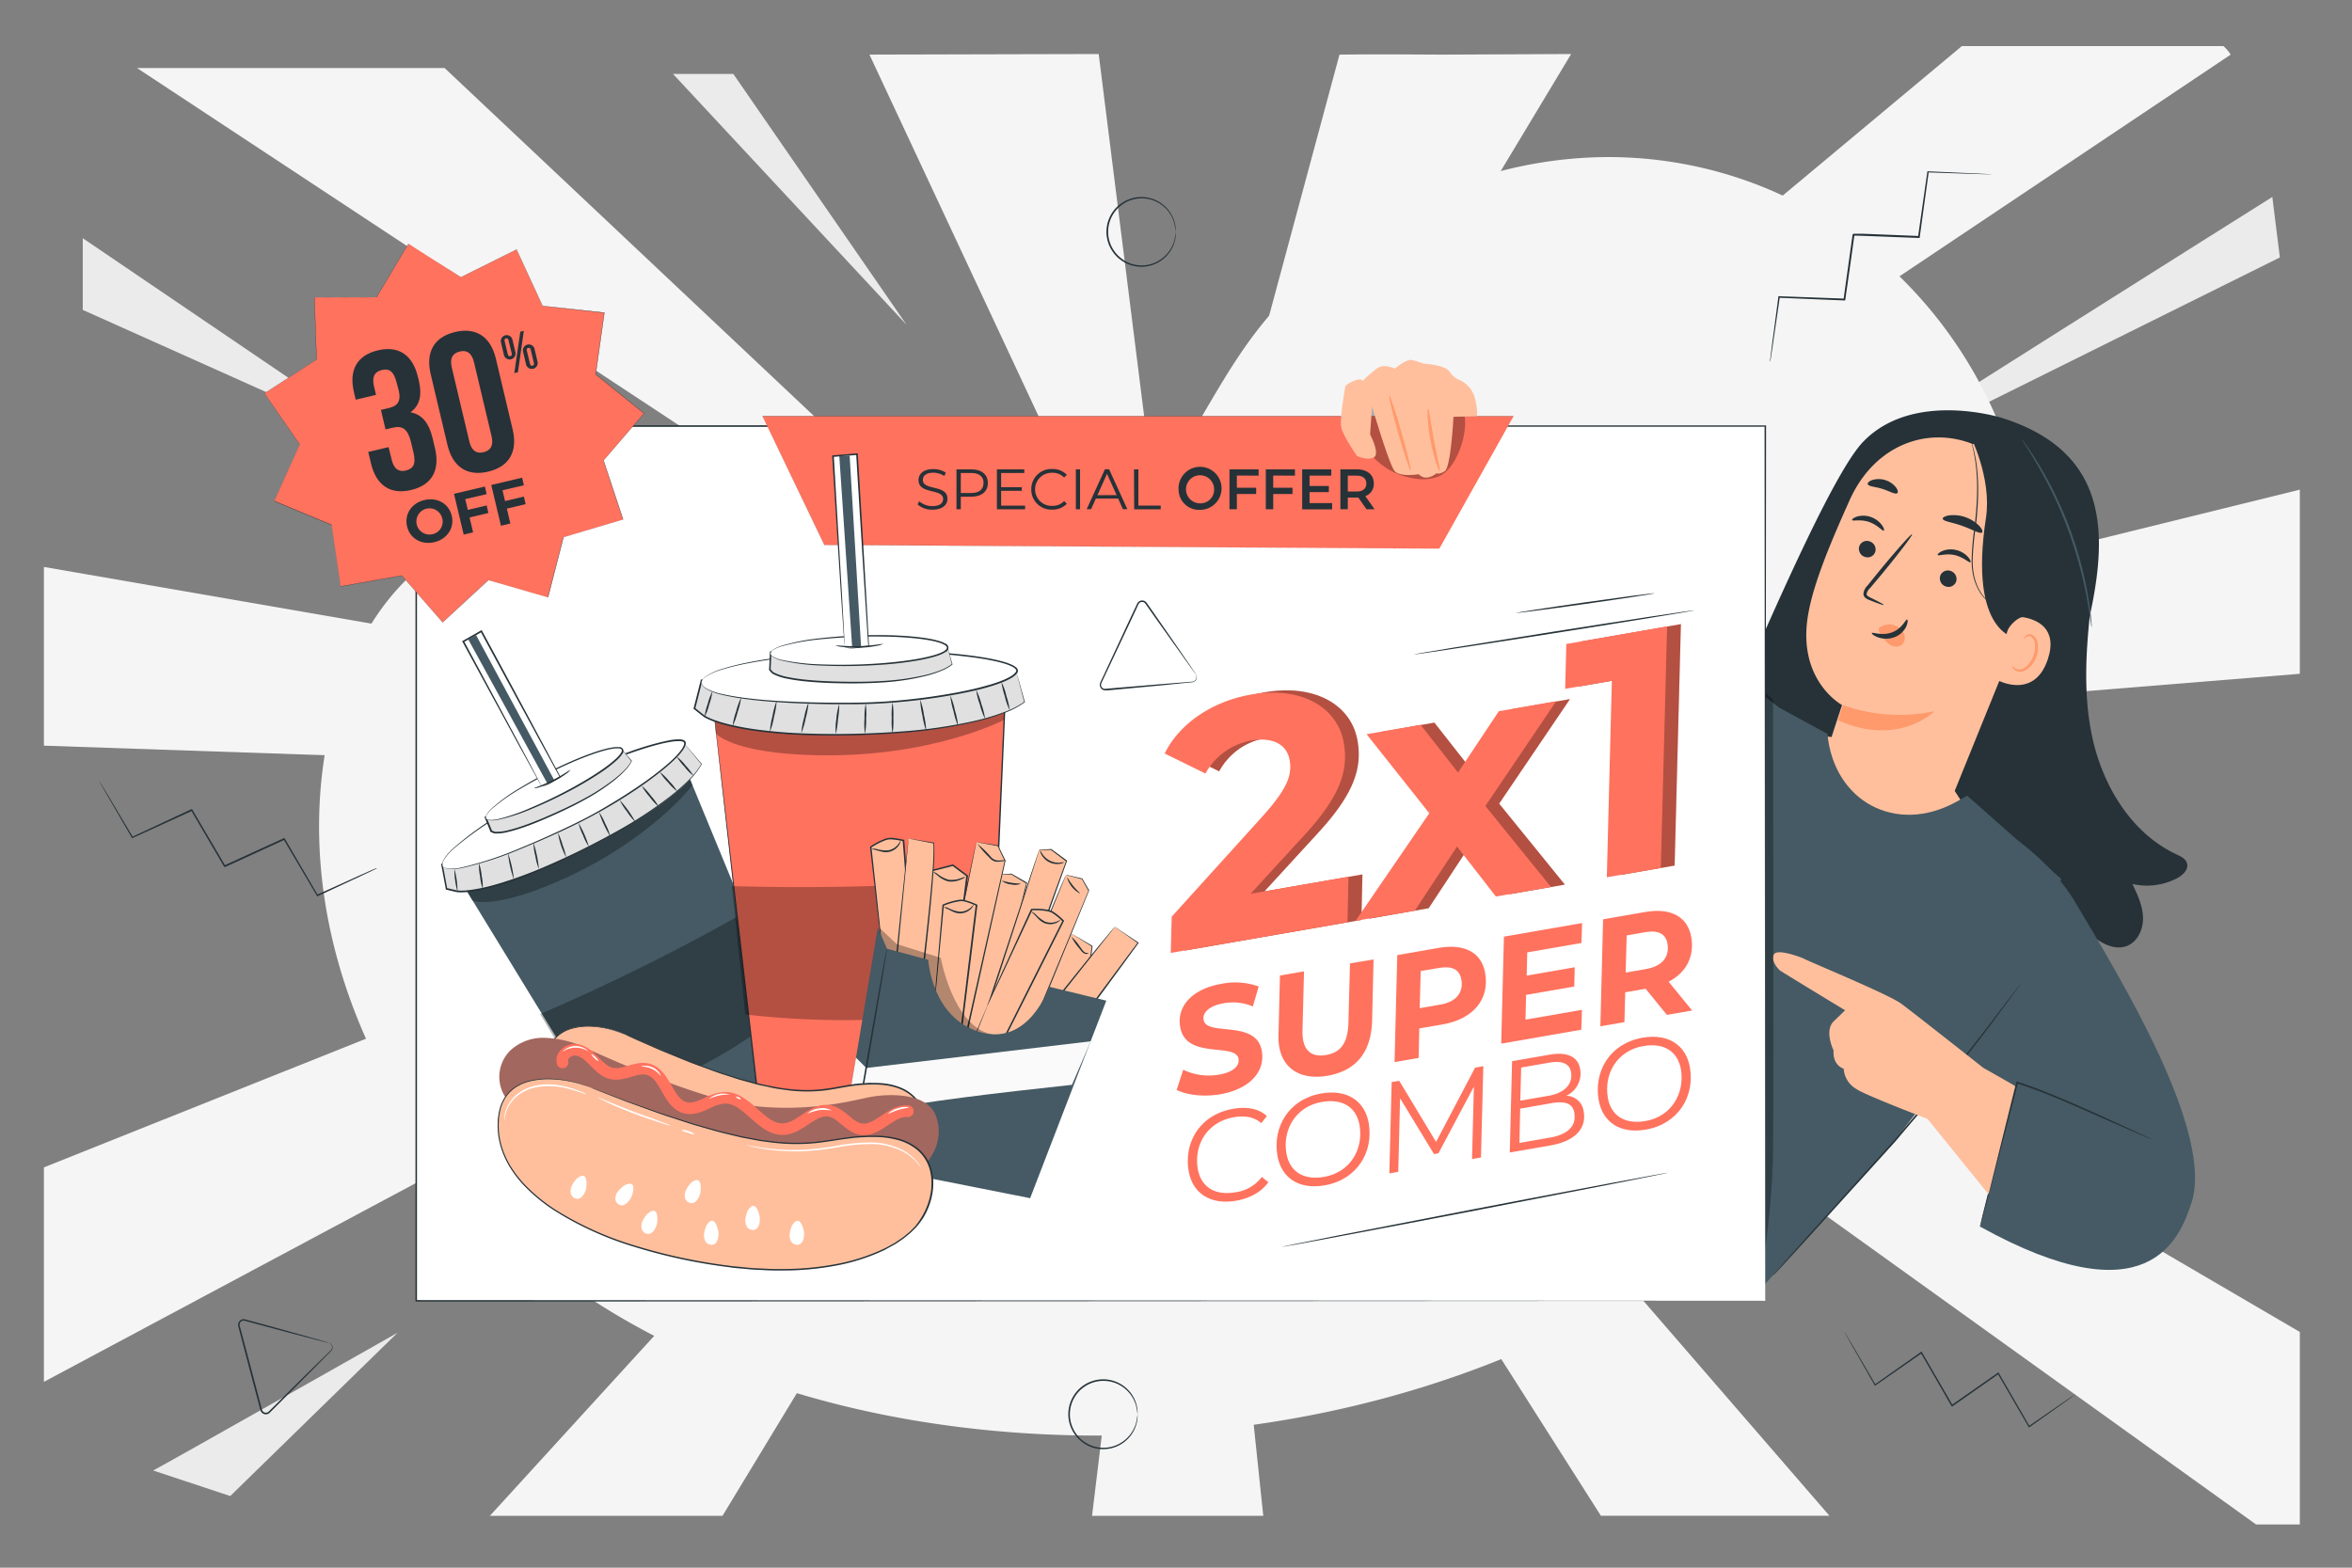<svg xmlns="http://www.w3.org/2000/svg" viewBox="0 0 750 500"><rect x="0" y="0" width="750" height="500" fill="#808080" stroke="none"/><g id="background-complete"><polygon points="377.38 240.98 377.41 240.99 377.4 240.96 377.38 240.97 377.38 240.98" style="fill:#f5f5f5"></polygon><polygon points="377.51 241.22 377.52 241.25 377.52 241.24 377.51 241.22" style="fill:#f5f5f5"></polygon><polygon points="377.56 241.09 377.58 241.12 377.6 241.08 377.56 241.09" style="fill:#f5f5f5"></polygon><path d="M424.48,144l.21.11L501,17.23l-41.37.19s-25.16-.19-32.5,0L395.52,134.76l.44.07-18.14,105Z" style="fill:#f5f5f5"></path><path d="M709,14.7h-83.4L449.9,161.32l.2.17-72.33,79.24L711.31,17.42A12.47,12.47,0,0,0,709,14.7Z" style="fill:#f5f5f5"></path><path d="M733.36,156.17l-354,87.25-1.57-1.91.89,2.08-.41.1-.35-.12.2-.12-.31.09h0v0h0L378,243l-.32.35,0,.15h0l-.18-1.69-.18,1.53-.11-.13.06.15-.33-.11-.61-.57.62-1-.79.87-.51-.48,1.27-.78-1.63.44L141.78,21.7H43.7l245,161.56h0l86.08,58.59-3.3.88L14,180.82v57l223.63,7.62-1.35,3,129.77-4.23L273.66,269c0-.12-.06-.25-.1-.37L14,372.32v68.41L303.22,286.14,372.46,244l2.43-.08L156.21,483.46h74.18l145.2-239.59,1.64-.06-29,239.65h54.6L377.7,243.94l.24.21-.25-.31,1.47,1L419.56,340l-.21.09,91.14,143.35h72.88L445.55,324.18l-.08.07-63.35-77.39,84.18,57.29a2.14,2.14,0,0,0-.13.19L719.43,486.23h13.93V424.82L479.77,276.53l-.06.17-99.37-32-.88-1.07,353.9-28.73Zm-358,87.23-1.52-.26,1.5-.91.67.46Zm1.91.29-.11,0-1.32-.23.39-.65.56.38-.38-.12.85.57h0Zm.44.14h0l0-.13h.5l-.44.12,1,0-.44-.15.38,0,.23.55Z" style="fill:#f5f5f5"></path><path d="M335.45,141.89h0l41.85,98.64L365,134h0L350.35,17.23s-77.68.19-73.1.19Z" style="fill:#f5f5f5"></path><polygon points="377.23 241.33 377.09 242.13 377.43 241.43 377.4 241.14 377.23 241.33" style="fill:#f5f5f5"></polygon><polygon points="377.53 241.1 377.55 241.11 377.55 241.09 377.53 241.1" style="fill:#f5f5f5"></polygon><path d="M577.43,156.37c2.65-2.69,147.16-93.55,147.16-93.55L727,82.11Z" style="fill:#ebebeb"></path><polygon points="289.06 103.56 233.84 23.58 214.6 23.58 289.06 103.56" style="fill:#ebebeb"></polygon><polygon points="26.39 75.97 26.39 98.84 125.44 143.22 26.39 75.97" style="fill:#ebebeb"></polygon><path d="M48.84,469c3-1.48,77.92-43.93,77.92-43.93L73.42,477.15Z" style="fill:#ebebeb"></path></g><g id="background-simple"><path d="M644.08,155l-1.71-5.81c-14.47-49-54.08-86.73-103.75-96.56a131.51,131.51,0,0,0-19.39-2.38C472.3,48,424.76,71.37,397.36,110.15c-16.11,22.82-26.45,51.25-49.64,66.61-30.18,20-69.91,10.36-104.36.09s-74.23-19.8-104.33.32c-18.85,12.6-29.64,34.75-34.29,57.07-12.31,59.09,14.52,121.93,59.31,161.49s105,57.94,164.5,61.49c83.39,5,170.27-18.94,233.43-74.67S661,237.62,644.08,155Z" style="fill:#f5f5f5"></path></g><g id="Graphics"><path d="M120.23,276.93l-.33.18-1,.48-3.76,1.78-13.84,6.44-.16.08-.08-.16-10.62-18,.32.1-19,8.71-.33-.1h0l0,0,0-.08-.09-.14-.17-.3-.35-.59-.69-1.18c-.46-.78-.91-1.56-1.37-2.33-.9-1.55-1.8-3.08-2.68-4.58-1.76-3-3.48-5.93-5.12-8.74l.32.1-19,8.66-.16.07-.09-.15c-3.21-5.55-5.82-10.06-7.65-13.21l-2.06-3.61c-.22-.4-.39-.71-.53-.95a2.08,2.08,0,0,1-.16-.33,1.54,1.54,0,0,1,.21.3l.58.92,2.15,3.56,7.8,13.12-.25-.07L61,258.11l.2-.09.12.19,5.13,8.73c.89,1.5,1.78,3,2.69,4.58.46.77.91,1.55,1.37,2.33l.69,1.18.35.59.17.29.09.15,0,.08,0,0v0h0l-.32-.1,19-8.69.2-.09.12.19,10.52,18-.25-.08,13.91-6.29,3.8-1.69,1-.42A1.77,1.77,0,0,1,120.23,276.93Z" style="fill:#263238"></path><path d="M661.79,444.71s-.08.08-.24.2l-.76.56-2.92,2.11-10.75,7.62-.13.09-.08-.14-9.87-17,.26.07-14.75,10.34-.28-.07h0v0l0,0,0-.07-.08-.14-.16-.28-.32-.56-.65-1.11-1.27-2.21-2.5-4.33-4.77-8.25.27.07c-5.55,3.85-10.55,7.34-14.78,10.28l-.12.08-.09-.14c-3-5.25-5.43-9.51-7.13-12.49-.83-1.46-1.47-2.61-1.93-3.42l-.49-.9c-.11-.2-.16-.31-.16-.31s.08.09.2.28l.52.87c.48.79,1.15,1.92,2,3.35l7.25,12.4-.21-.06,14.74-10.37.16-.11.1.18,4.78,8.25,2.5,4.32c.43.73.85,1.47,1.28,2.21l.64,1.11.33.56.16.28.08.14,0,.07,0,0v0h0l-.28-.07,14.76-10.31.16-.11.1.18,9.81,17-.21-.05,10.83-7.48c1.26-.86,2.25-1.54,3-2l.77-.51A1.19,1.19,0,0,1,661.79,444.71Z" style="fill:#263238"></path><path d="M564.43,115.35a2.06,2.06,0,0,1,0-.37c0-.27.08-.63.13-1.08.12-1,.3-2.36.52-4.12.49-3.61,1.18-8.78,2-15.13l0-.17h.18l20.86.76-.25.21c.89-6.39,1.87-13.38,2.88-20.67l.27-.23h.68l.69,0,1.36,0,2.71.1,5.3.21,10.12.41-.25.21c1.1-7.76,2.1-14.76,2.95-20.67l0-.17h.18l15.25.68,4.15.21,1.08.07a1.49,1.49,0,0,1,.37,0,2.12,2.12,0,0,1-.37,0h-1.08l-4.16-.11-15.26-.51L615,55c-.81,5.92-1.78,12.93-2.85,20.68l0,.22h-.22l-10.12-.39-5.3-.2-2.71-.1-1.36-.05-.69,0h-.68l.27-.22c-1,7.29-2,14.28-2.92,20.67l0,.22h-.22l-20.86-.86.2-.17c-.92,6.35-1.68,11.5-2.2,15.11l-.63,4.11-.18,1.07A1.52,1.52,0,0,1,564.43,115.35Z" style="fill:#263238"></path><path d="M104.88,428.27l-.24,0-.69-.16-2.62-.66-9.63-2.53-6.64-1.78-3.7-1-1.93-.52-1-.26a2.24,2.24,0,0,0-.92-.15,1.28,1.28,0,0,0-1.11,1.19,3.18,3.18,0,0,0,.19,1l.28,1c.37,1.41.75,2.85,1.14,4.31l2.39,9,2.39,9.05c.19.74.38,1.46.57,2.18a5.26,5.26,0,0,0,.31,1,1.27,1.27,0,0,0,.7.55,1.3,1.3,0,0,0,.89,0,2.55,2.55,0,0,0,.75-.61l1.5-1.49L98,438l7.12-6.95a4.19,4.19,0,0,0,.55-.59,1.38,1.38,0,0,0,.21-.65,1.47,1.47,0,0,0-.3-1,2.07,2.07,0,0,0-.74-.54,1.35,1.35,0,0,1,.23.06,1.44,1.44,0,0,1,.59.42,1.55,1.55,0,0,1,.38,1.1,1.61,1.61,0,0,1-.22.73,3.38,3.38,0,0,1-.56.64l-7,7.07L87.86,448.73l-1.49,1.49-.39.38a1.67,1.67,0,0,1-.52.34,1.74,1.74,0,0,1-1.23.06,1.8,1.8,0,0,1-1-.78,5.16,5.16,0,0,1-.37-1.11l-.57-2.17q-1.17-4.4-2.4-9.05c-.82-3.1-1.61-6.13-2.38-9.05-.39-1.47-.77-2.9-1.13-4.31-.1-.35-.19-.7-.28-1L76,423a2,2,0,0,1-.06-.6,1.78,1.78,0,0,1,1.54-1.65,2.91,2.91,0,0,1,1.11.17l1,.27,1.93.53,3.7,1,6.62,1.83,9.58,2.69,2.6.76.67.21Z" style="fill:#263238"></path><path d="M374.91,73.93a23,23,0,0,0-.44-2.63,10.74,10.74,0,0,0-14.1-7.38,10,10,0,0,0-2.69,1.45,9.9,9.9,0,0,0-2.25,2.27,10.61,10.61,0,0,0,0,12.59,10.05,10.05,0,0,0,2.25,2.26A9.79,9.79,0,0,0,360.37,84a10.79,10.79,0,0,0,5.61.48,10.68,10.68,0,0,0,4.51-2,10.88,10.88,0,0,0,4-5.88,22.89,22.89,0,0,0,.44-2.64,8.55,8.55,0,0,1-.25,2.69,11,11,0,0,1-8.61,8.23,11,11,0,0,1-5.84-.45,10.6,10.6,0,0,1-2.83-1.51A10.36,10.36,0,0,1,355,80.53a11.07,11.07,0,0,1,0-13.19A10.21,10.21,0,0,1,357.38,65a10.57,10.57,0,0,1,2.83-1.5,11,11,0,0,1,5.84-.46,11,11,0,0,1,8.61,8.24A8.49,8.49,0,0,1,374.91,73.93Z" style="fill:#263238"></path><path d="M362.73,451.08a23,23,0,0,0-.44-2.63,10.81,10.81,0,0,0-4-5.89,10.72,10.72,0,0,0-10.12-1.49,10.34,10.34,0,0,0-2.69,1.45,10.1,10.1,0,0,0-2.25,2.27,10.61,10.61,0,0,0,0,12.59,9.85,9.85,0,0,0,2.25,2.26,10.09,10.09,0,0,0,2.69,1.46,10.69,10.69,0,0,0,10.12-1.5,10.83,10.83,0,0,0,4-5.88,22.89,22.89,0,0,0,.44-2.64,8.68,8.68,0,0,1-.24,2.69,11,11,0,0,1-8.61,8.23,11.06,11.06,0,0,1-5.85-.45A10.6,10.6,0,0,1,345.2,460a10.78,10.78,0,0,1-2.36-2.36,11.07,11.07,0,0,1,0-13.19,10.95,10.95,0,0,1,5.19-3.87,11,11,0,0,1,10.51,1.65,10.88,10.88,0,0,1,3.95,6.13A8.62,8.62,0,0,1,362.73,451.08Z" style="fill:#263238"></path></g><g id="Character"><polygon points="550.33 221.21 550.33 221.21 550.33 221.21 550.33 221.21" style="fill:#263238"></polygon><path d="M697.37,275.28c-.46-1.44-2-2.17-3.39-2.81-14.87-7-24-22.78-27.12-38.89-2.35-12.17-1.78-24.62-.49-37,5.47-25.36,6.73-52.34-28-63.29,0,0-28.27-9-44.26,7.62-8.66,9-25.8,47.47-40.06,80.32l-4.38,17.89,20.71,72.55a88.92,88.92,0,0,0,69.13-31.77l3.78,0c4.8,7.5,16.16,11.5,23,17.78,3.3,3,7.9,5.63,12,4,3.45-1.4,5.21-5.46,5.07-9.18s-1.78-7.2-3.39-10.56a20.82,20.82,0,0,0,14-1.71C696,279.23,698,277.33,697.37,275.28Z" style="fill:#263238"></path><path d="M623.31,252.26l33.6-82.89a7.41,7.41,0,0,0-3.87-9.26l-20.76-19.74-3.15,1.28c-14.54-5.78-31.43.18-39.38,18-5.75,12.85-11.4,26-13.19,36.45-3.6,21,10.84,28.77,10.84,28.77s-1,2.91-3.36,10.2l-11.75-1.46,3.2,17.06L592.15,273s23.51,0,23.26-.82,12.51-12.82,12.51-12.82Z" style="fill:#ffbf9d"></path><path d="M618.73,183.56a2.71,2.71,0,0,0,1.59,3.43,2.59,2.59,0,0,0,3.42-1.42,2.7,2.7,0,0,0-1.59-3.42A2.59,2.59,0,0,0,618.73,183.56Z" style="fill:#263238"></path><path d="M592.92,174.14a2.69,2.69,0,0,0,1.59,3.42,2.59,2.59,0,0,0,3.42-1.41,2.69,2.69,0,0,0-1.59-3.42A2.57,2.57,0,0,0,592.92,174.14Z" style="fill:#263238"></path><path d="M590.6,165.87c.2.44,2.63-.34,5.38.6s4.31,3,4.72,2.77c.2-.1.08-.81-.59-1.75a7.37,7.37,0,0,0-3.63-2.63,7.2,7.2,0,0,0-4.43-.07C591,165.16,590.49,165.66,590.6,165.87Z" style="fill:#263238"></path><path d="M617.9,177c.25.42,2.59-.6,5.42.05s4.59,2.55,5,2.27c.19-.12,0-.81-.76-1.68a7.38,7.38,0,0,0-3.89-2.24,7.08,7.08,0,0,0-4.41.39C618.22,176.26,617.78,176.81,617.9,177Z" style="fill:#263238"></path><path d="M600.68,192.93c.06-.15-1.55-1-4.2-2.32-.68-.31-1.3-.68-1.26-1.2a3.8,3.8,0,0,1,1.18-1.92l3.9-4.66c5.47-6.65,9.69-12.21,9.42-12.43s-4.93,5-10.4,11.65l-3.82,4.71a4.24,4.24,0,0,0-1.3,2.64,1.86,1.86,0,0,0,.8,1.42,5.25,5.25,0,0,0,1.14.57C598.88,192.49,600.61,193.09,600.68,192.93Z" style="fill:#263238"></path><path d="M587.72,224.9a53.63,53.63,0,0,0,29.16,1.93s-11.41,11.54-30.76,2.9Z" style="fill:#ff9a6c"></path><path d="M599.59,200a5.24,5.24,0,0,1,5.08-.33,4.79,4.79,0,0,1,2.56,2.74,3,3,0,0,1-.9,3.35,3.5,3.5,0,0,1-3.92-.31,11,11,0,0,1-2.81-3.29,3.5,3.5,0,0,1-.51-1.09,1,1,0,0,1,.35-1" style="fill:#ff9a6c"></path><path d="M608.14,197.59c-.44-.18-1.46,2.81-4.74,4.07s-6.35-.16-6.52.25c-.1.18.52.82,1.85,1.32a7.86,7.86,0,0,0,5.38,0,6.79,6.79,0,0,0,3.78-3.47C608.43,198.5,608.35,197.64,608.14,197.59Z" style="fill:#263238"></path><path d="M619.49,165.45c.1.83,3,1.11,6.25,2.28s5.72,2.68,6.32,2.09c.28-.29,0-1.12-.94-2.11a11.64,11.64,0,0,0-9.58-3.34C620.21,164.59,619.45,165.05,619.49,165.45Z" style="fill:#263238"></path><path d="M595.58,154.41c.27.79,2.39.79,4.69,1.53s4.07,1.85,4.74,1.35c.3-.26.21-1-.44-1.86a7.1,7.1,0,0,0-7.59-2.32C596,153.48,595.47,154,595.58,154.41Z" style="fill:#263238"></path><path d="M643.13,203.57s-15.55-1.17-9.85-38.42c1.94-12.74-5.14-26.49-5.14-26.49l4.92.42s24.24,18.49,24.56,19,1.3,16.84,1.3,16.84Z" style="fill:#263238"></path><path d="M640.22,201c.51-1.48,3.42-4.41,5-4.14,4.13.72,11.09,3.43,7.78,13.41-4.52,13.65-17.29,6.29-17.18,5.89S638.47,206.08,640.22,201Z" style="fill:#ffbf9d"></path><path d="M641.66,212.32c.07,0,.18.25.52.56a2.53,2.53,0,0,0,1.77.63c1.61,0,3.59-1.94,4.47-4.37a8.17,8.17,0,0,0,.46-3.63,2.87,2.87,0,0,0-1.18-2.41,1.27,1.27,0,0,0-1.62.18c-.31.32-.31.62-.39.62s-.22-.32.08-.85a1.59,1.59,0,0,1,.82-.68,1.94,1.94,0,0,1,1.43.09,3.53,3.53,0,0,1,1.78,2.94,8.58,8.58,0,0,1-.44,4.08c-1,2.72-3.26,4.82-5.42,4.74a2.67,2.67,0,0,1-2.05-1.08C641.57,212.66,641.6,212.33,641.66,212.32Z" style="fill:#ff9a6c"></path><path d="M636.33,193.32a17.75,17.75,0,0,1-1.84-1.19,12.93,12.93,0,0,1-3.66-4.64,17.66,17.66,0,0,1-1.33-3.88,24,24,0,0,1-.47-4.7,86.87,86.87,0,0,1,1-10.84c.44-3.86.72-7.55.76-10.91a59.52,59.52,0,0,0-.49-8.92,42.65,42.65,0,0,0-1.2-5.9c-.18-.68-.37-1.2-.49-1.56a1.91,1.91,0,0,0-.2-.53s0,.19.13.56.26.88.42,1.57a48.83,48.83,0,0,1,1.07,5.9,61.21,61.21,0,0,1,.41,8.87c-.06,3.35-.35,7-.79,10.87a85,85,0,0,0-.94,10.89,23.78,23.78,0,0,0,.51,4.76,17.84,17.84,0,0,0,1.4,3.94,12.7,12.7,0,0,0,3.81,4.64A7.88,7.88,0,0,0,636.33,193.32Z" style="fill:#263238"></path><path d="M667,200a3.22,3.22,0,0,0,0-.65c-.05-.51-.1-1.13-.16-1.88-.14-1.63-.45-4-.92-6.86s-1.19-6.29-2.13-10-2.22-7.81-3.76-12-3.29-8.07-5-11.55-3.4-6.51-4.93-9-2.82-4.48-3.78-5.8l-1.1-1.53a2.64,2.64,0,0,0-.42-.5,2.62,2.62,0,0,0,.31.58l1,1.59c.89,1.36,2.13,3.37,3.59,5.89s3.1,5.58,4.79,9,3.35,7.36,4.9,11.52,2.78,8.21,3.79,11.92,1.74,7.11,2.26,10,.91,5.2,1.12,6.81c.12.75.21,1.36.28,1.86A2,2,0,0,0,667,200Z" style="fill:#455a64"></path><path d="M611.86,263.23s28.45,3.45,31.67,4.92c0,0,11.16,7.76,18.12,19.44,15,25.2,44.48,73.73,37.14,96.13-3.78,11.54-13.85,37.14-67.39,7.5l7.39-29-34-53.4Z" style="fill:#455a64"></path><path d="M627.31,253.78l-3.58,2c-19.27,10.56-39-.29-41-21.72l-15.43-8.39-12.86-10.06-40.54,52.78L469,360.85l90.45,52.45,44.64-49.38,38.69-50.06,14.51-33.51Z" style="fill:#455a64"></path><path d="M565.38,406.77s0-.09.19-.25l.6-.71,2.35-2.67c2.07-2.33,5-5.65,8.7-9.75l13-14.41,7.67-8.51,4.06-4.49,2.07-2.3,2-2.38c11-12.78,20.71-24.52,27.4-33.29l7.91-10.4c.94-1.23,1.68-2.17,2.19-2.8l.58-.72c.14-.16.21-.24.22-.23s-.05.09-.17.26l-.55.75-2.1,2.86c-1.84,2.48-4.46,6.1-7.78,10.51-6.63,8.83-16.33,20.62-27.31,33.4l-2,2.38-2.08,2.3-4.06,4.49-7.69,8.48c-4.91,5.4-9.32,10.26-13,14.35l-8.82,9.64-2.42,2.6-.64.67Z" style="fill:#263238"></path><path d="M631.4,391.22a.77.77,0,0,1,0-.25c0-.19.09-.41.16-.7q.23-1,.63-2.67c.59-2.36,1.43-5.71,2.45-9.82,2.13-8.31,5-19.72,8.26-32.33l.07-.27.07-.27.26.09c6.2,2,11.9,4.41,17.06,6.62s9.76,4.33,13.62,6.09l9.13,4.19,2.48,1.15.64.3.21.12s-.08,0-.23-.07l-.66-.26c-.58-.23-1.44-.58-2.53-1.05-2.18-.93-5.32-2.32-9.19-4s-8.5-3.78-13.66-6-10.86-4.59-17-6.56l.33-.19-.07.27c-3.28,12.59-6.25,24-8.41,32.3l-2.61,9.77-.73,2.65c-.09.28-.15.5-.21.69Z" style="fill:#263238"></path><path d="M574.94,305.62c.95.67,27.2,11.46,31.26,14.45s26.22,20.5,26.22,20.5,10.27,5.79,10.2,5.87l-8.51,34.47-19.49-24.06s-20.08-7.65-22.7-9.54a8,8,0,0,1-4-6.45s-3.59-1-3.23-5.83c0,0-3.1-6.27.06-9.31l3.61-3.5s-20.59-12.48-20.83-12.74-2.94-2.79-1.91-5S574.94,305.62,574.94,305.62Z" style="fill:#ffbf9d"></path><path d="M465.22,140.25l15.45,69.93,73.75,5.4-11,35.92-17.66,17.62S449.31,266,441,247.53s-5.91-101.42-5.91-101.42Z" style="fill:#455a64"></path><g style="opacity:0.3"><path d="M565.38,223.15s.26,123.77,0,144.34-4.48,44.22-4.48,44.22V218.92Z"></path></g><path d="M527.76,258.87a5.15,5.15,0,0,1-.15.93c-.15.68-.33,1.54-.57,2.61-.51,2.27-1.23,5.55-2.08,9.61-1.69,8.12-3.77,19.39-5.41,31.94s-2.51,24-2.94,32.28c-.22,4.14-.37,7.5-.45,9.82,0,1.09-.09,2-.12,2.67a4,4,0,0,1-.1.93,5.68,5.68,0,0,1-.06-.94c0-.69,0-1.57,0-2.67,0-2.32,0-5.68.2-9.84.3-8.3,1.09-19.76,2.72-32.35s3.81-23.86,5.65-32c.92-4,1.72-7.32,2.32-9.56.29-1,.53-1.91.71-2.58A4.06,4.06,0,0,1,527.76,258.87Z" style="fill:#263238"></path><rect x="132.68" y="135.92" width="430.21" height="278.97" style="fill:#fff"></rect><path d="M562.88,414.89c0-1.68-.08-108.66-.2-279l.2.2-430.17.06h0l.26-.26c0,99.11,0,193.47,0,279l-.24-.24,430.2.24-430.2.24h-.24v-.24c0-85.5,0-179.86,0-279v-.26h.29l430.17.05h.21v.21C563,306.23,562.89,413.21,562.88,414.89Z" style="fill:#263238"></path><polygon points="458.98 174.99 262.86 173.79 243.12 132.71 482.65 132.71 458.98 174.99" style="fill:#FF725E"></polygon><path d="M459,175h0l-196.14-1.2v0l-19.75-41.11H482.69l0,0Zm-196.13-1.25L459,175l23.64-42.23H243.16Z" style="fill:#263238"></path><g style="opacity:0.3"><path d="M467.07,132.94c-8.35-2.22-18.72-.69-27.06-2.91a5.69,5.69,0,0,0-3.79-.11c-1.41.64-2,2.31-2.24,3.85a15.41,15.41,0,0,0,3.83,11.89,21.79,21.79,0,0,0,10.9,6.49c3.33.88,7,1.1,10.15-.25C464.39,149.52,467.93,138.9,467.07,132.94Z"></path></g><path d="M432.73,145.44s-4.59-6.5-5.08-9.35,1.4-13.1,1.4-13.1,4.16-3.06,5.55-1.52a20.44,20.44,0,0,1,2.59-2.42c2.21-1.88,3.3-3.19,7.62-1.5,0,0,3.59-3.15,5.45-2.72a29.18,29.18,0,0,1,3.67,1.15s7.19.35,8.45,2.76a6.46,6.46,0,0,0,3.06,2.46,8.88,8.88,0,0,1,4.68,5.13,18.28,18.28,0,0,1,.86,6.38l-7.5.23s-.83,16.17-2.79,17.35-2.61.64-2.61.64-3.25,2.9-5.67.32c0,0-5.92,1-7.68-1s-7.22-20.63-7.22-20.63l-.62,8.93s3.21,6.11,1.26,7.29S432.73,145.44,432.73,145.44Z" style="fill:#ffbf9d"></path><path d="M455.39,130.27c.31,0,.82,4.54,1.86,10.09s2.2,10,1.91,10.08-1.93-4.26-3-9.88S455.11,130.28,455.39,130.27Z" style="fill:#ff9a6c"></path><path d="M443,126.14c.28-.08,2.05,5.22,3.93,11.84s3.18,12.06,2.9,12.14-2.05-5.22-3.94-11.84S442.73,126.22,443,126.14Z" style="fill:#ff9a6c"></path><path d="M381.39,215.14a2.15,2.15,0,0,1-.16-.19l-.42-.56-1.59-2.19c-1.4-1.95-3.36-4.71-5.78-8.1l-4-5.61-2.21-3.13-1.15-1.64c-.2-.27-.39-.55-.59-.83a2.31,2.31,0,0,0-.62-.71,1.31,1.31,0,0,0-1.62.21,3.36,3.36,0,0,0-.47.87c-.15.32-.31.65-.46,1l-1.87,4-4,8.48-4,8.49-.95,2a5.2,5.2,0,0,0-.4,1,1.3,1.3,0,0,0,.19.88,1.22,1.22,0,0,0,.7.54,2.6,2.6,0,0,0,1,0l2.1-.18,14.71-1.23,9.93-.79a3.8,3.8,0,0,0,.8-.1,1.5,1.5,0,0,0,.57-.36,1.47,1.47,0,0,0,.43-1,1.9,1.9,0,0,0-.23-.88s.06.05.15.19a1.61,1.61,0,0,1,.18.69,1.56,1.56,0,0,1-.41,1.09,1.64,1.64,0,0,1-.64.43,3.78,3.78,0,0,1-.84.13l-9.9,1L355.22,220l-2.1.19-.54,0a1.82,1.82,0,0,1-.61-.07,1.79,1.79,0,0,1-1.24-2,4.76,4.76,0,0,1,.43-1.09l.95-2c1.27-2.74,2.59-5.58,3.95-8.49s2.68-5.74,3.95-8.48c.65-1.37,1.27-2.71,1.89-4,.15-.33.31-.65.46-1l.23-.49a1.64,1.64,0,0,1,.34-.5,1.77,1.77,0,0,1,2.23-.28,2.66,2.66,0,0,1,.75.84l.58.83,1.15,1.65,2.18,3.14,3.92,5.65,5.64,8.2,1.51,2.24.39.59C381.36,215.06,381.4,215.13,381.39,215.14Z" style="fill:#263238"></path></g><g id="Food"><path d="M146.29,280l61.54,100.62a7.05,7.05,0,0,0,9.18,2.62l42.67-21.45a7,7,0,0,0,3.35-9L218.42,244.6Z" style="fill:#455a64"></path><g style="opacity:0.3"><path d="M237.53,291a670.1,670.1,0,0,1-65.29,32.42l18.18,30.41s41.25-13,59.66-32.41Z"></path></g><g style="opacity:0.3"><path d="M220.83,250.45S207.21,268.32,178,281.07c-21.22,9.27-27.41,6.13-27.41,6.13l-2.65-4.56,71.19-36.31Z"></path></g><path d="M218.5,237.34l5.33,6.36s-4.67,10.92-38.14,27.51c-29.93,14.84-40,13.05-40,13.05l-3.33-.79-1.47-7.84Z" style="fill:#e0e0e0"></path><path d="M218.5,237.34l-.4.22-1.15.59-4.43,2.23-16.4,8.18L141,275.86l.14-.28c.47,2.49,1,5.15,1.47,7.84l-.19-.21c1.08.25,2.29.56,3.43.8a17.55,17.55,0,0,0,3.69-.12c.61-.07,1.22-.15,1.83-.26s1.21-.2,1.81-.33c2.41-.48,4.75-1.13,7-1.83a135.58,135.58,0,0,0,13.18-4.88,240.68,240.68,0,0,0,22.81-11.19,134.35,134.35,0,0,0,17.34-11.28,61.06,61.06,0,0,0,6.13-5.4,23.58,23.58,0,0,0,4-5.07l0,.11-3.9-4.73-1-1.25c-.23-.28-.34-.44-.34-.44s.12.12.35.39l1,1.2,4,4.7,0,.05,0,.06a23.5,23.5,0,0,1-4,5.18,60.09,60.09,0,0,1-6.13,5.46,131.23,131.23,0,0,1-17.33,11.4A232.74,232.74,0,0,1,173.63,277,134.55,134.55,0,0,1,160.41,282a71,71,0,0,1-7.1,1.83c-.6.14-1.21.25-1.83.34s-1.23.2-1.86.26a18.45,18.45,0,0,1-3.8.13c-1.24-.26-2.38-.55-3.49-.81l-.17,0,0-.17c-.5-2.68-1-5.35-1.47-7.83l0-.2.17-.08,55.33-27.19,16.42-8,4.42-2.14,1.14-.54Z" style="fill:#263238"></path><path d="M141.17,276.25c1.76,3.49,20.14-2.78,41.83-13.19,14.8-7.11,34.67-20.83,35.44-25.83.6-3.87-20.49,2.41-41.83,13.18S139.4,272.76,141.17,276.25Z" style="fill:#fff"></path><path d="M141.17,276.25a1.38,1.38,0,0,1-.15-.44,2.6,2.6,0,0,1,.28-1.33,14.79,14.79,0,0,1,3.33-4,101.54,101.54,0,0,1,15.6-11.2,239.91,239.91,0,0,1,25.19-13.31c4.89-2.21,10.1-4.36,15.61-6.31,2.76-1,5.59-1.89,8.51-2.65,1.47-.38,3-.72,4.48-1a14.85,14.85,0,0,1,2.33-.19,3.92,3.92,0,0,1,.59,0,3.21,3.21,0,0,1,.61.09,2.53,2.53,0,0,1,.61.23,1.09,1.09,0,0,1,.48.57,1.12,1.12,0,0,1,0,.7,2.81,2.81,0,0,1-.19.6,6.23,6.23,0,0,1-.57,1.05,16.55,16.55,0,0,1-1.45,1.84,39.36,39.36,0,0,1-3.3,3.17c-2.29,2-4.67,3.78-7,5.48-4.76,3.39-9.55,6.38-14.21,9s-9.25,4.9-13.59,6.88-8.42,3.76-12.17,5.28a110.62,110.62,0,0,1-18.24,6,14.79,14.79,0,0,1-5.21.37,2.43,2.43,0,0,1-1.24-.55,1.18,1.18,0,0,1-.27-.38s.09.14.3.34a2.47,2.47,0,0,0,1.23.48,15,15,0,0,0,5.15-.46A115.59,115.59,0,0,0,166,270.45c3.74-1.54,7.81-3.32,12.13-5.33s8.9-4.22,13.54-6.91,9.4-5.66,14.14-9c2.37-1.7,4.73-3.49,7-5.46a36.9,36.9,0,0,0,3.25-3.13,16.73,16.73,0,0,0,1.4-1.77,6.16,6.16,0,0,0,.53-1,1.6,1.6,0,0,0,.17-.93c-.06-.23-.38-.39-.72-.46a2.34,2.34,0,0,0-.53-.08,3.5,3.5,0,0,0-.56,0,14.34,14.34,0,0,0-2.25.19c-1.49.23-3,.57-4.42.94-2.9.76-5.72,1.67-8.47,2.63-5.49,1.93-10.7,4.08-15.58,6.27a244.37,244.37,0,0,0-25.2,13.19,106.16,106.16,0,0,0-15.66,11,15.24,15.24,0,0,0-3.36,3.92,2.55,2.55,0,0,0-.32,1.28C141.11,276.1,141.19,276.24,141.17,276.25Z" style="fill:#263238"></path><path d="M198.46,239.1l3,3.57S199,249.19,180,258.14s-22.47,7.33-22.47,7.33l-.88-.37-1.82-4.48Z" style="fill:#e0e0e0"></path><path d="M198.46,239.1a1.13,1.13,0,0,1-.22.14l-.65.34-2.5,1.27-9.22,4.64c-7.83,3.89-18.68,9.28-30.9,15.37l.12-.33,1.82,4.47-.14-.14.63.27a1.51,1.51,0,0,0,.6.17,14.29,14.29,0,0,0,4-.49c1.33-.31,2.63-.71,3.9-1.12,2.55-.85,5-1.82,7.34-2.8,4.68-2,9-4,12.83-6.08a68.28,68.28,0,0,0,9.71-6.24,32.81,32.81,0,0,0,3.39-3,12.48,12.48,0,0,0,2.15-2.88l0,.1-2.17-2.67-.56-.71a1.66,1.66,0,0,1-.19-.26,1.25,1.25,0,0,1,.2.21l.59.66,2.29,2.64,0,0,0,.05a12,12,0,0,1-2.15,3,30.81,30.81,0,0,1-3.38,3.13,66.46,66.46,0,0,1-9.71,6.36c-3.82,2.11-8.15,4.15-12.85,6.16-2.35,1-4.8,2-7.37,2.82-1.28.42-2.59.83-3.94,1.14a14.37,14.37,0,0,1-4.22.51,2,2,0,0,1-.75-.22l-.62-.26-.1,0,0-.09c-.62-1.54-1.24-3.06-1.82-4.48l-.09-.22.22-.11,31.14-15.25,9.24-4.47,2.49-1.19.64-.29Z" style="fill:#263238"></path><path d="M155,261c1,2,11.52-1.35,23.52-7.41S199.42,241,198.43,239s-11.52,1.35-23.51,7.41S154,259,155,261Z" style="fill:#fff"></path><path d="M155,261s-.25-.36.06-1a8.22,8.22,0,0,1,1.86-2.28,57,57,0,0,1,8.77-6.34,137.35,137.35,0,0,1,14.17-7.53c2.74-1.26,5.66-2.51,8.77-3.61a48,48,0,0,1,4.81-1.47,19.44,19.44,0,0,1,2.55-.47,6.65,6.65,0,0,1,1.34,0,1.27,1.27,0,0,1,1.1,2.16,7.9,7.9,0,0,1-.81,1.07,21.07,21.07,0,0,1-1.9,1.77,46.85,46.85,0,0,1-4,3c-2.73,1.85-5.47,3.45-8.11,4.92a139.85,139.85,0,0,1-14.47,6.93,57.37,57.37,0,0,1-10.31,3.3,8.32,8.32,0,0,1-2.94.14c-.71-.14-.87-.57-.85-.56a1.25,1.25,0,0,0,.87.45,8.49,8.49,0,0,0,2.88-.23A61.64,61.64,0,0,0,169,257.75a148.06,148.06,0,0,0,14.38-7c2.62-1.47,5.35-3.08,8.06-4.92,1.35-.92,2.7-1.89,4-3a20,20,0,0,0,1.84-1.73,7,7,0,0,0,.75-1,1.21,1.21,0,0,0,.23-1,1.25,1.25,0,0,0-.93-.4,7.39,7.39,0,0,0-1.24,0,19.27,19.27,0,0,0-2.48.45c-1.63.4-3.22.91-4.76,1.45-3.09,1.09-6,2.32-8.74,3.57a145.2,145.2,0,0,0-14.18,7.41,60.43,60.43,0,0,0-8.82,6.17,8.69,8.69,0,0,0-1.91,2.18A1.29,1.29,0,0,0,155,261Z" style="fill:#263238"></path><path d="M172.67,250.81l-25-46.21,5.76-3.27,25.13,46.51C176.21,249,175.15,250.46,172.67,250.81Z" style="fill:#fff"></path><path d="M172.67,250.81a9.94,9.94,0,0,0,1.61-.51,11.91,11.91,0,0,0,1.78-1.06,18.49,18.49,0,0,1,2.45-1.51l0,.16c-4.63-8.4-14.2-26-25.17-46.28l-.09-.16.36.1-5.76,3.28.1-.35,17.66,32.86c2.21,4.14,4,7.49,5.23,9.83l1.41,2.68.36.71c.08.16.12.24.11.25a.89.89,0,0,1-.13-.21l-.39-.66c-.34-.63-.83-1.5-1.45-2.6-1.27-2.32-3.09-5.62-5.35-9.72-4.53-8.33-10.82-19.88-17.91-32.89l-.12-.23.22-.12,5.76-3.28.23-.13.13.23.09.16c11,20.31,20.43,37.94,24.92,46.42l.06.11-.11.05a19.54,19.54,0,0,0-2.46,1.45,10.35,10.35,0,0,1-1.83,1,6.21,6.21,0,0,1-1.23.36A2,2,0,0,1,172.67,250.81Z" style="fill:#263238"></path><polygon points="151.78 202.51 176.77 248.87 174.55 249.91 149.28 203.86 151.78 202.51" style="fill:#455a64"></polygon><path d="M170.25,251.44c0-.15,2.78-1,6-2.63s5.58-3.37,5.68-3.25a5.89,5.89,0,0,1-1.46,1.28,29.24,29.24,0,0,1-4,2.44,28.59,28.59,0,0,1-4.33,1.75A6.56,6.56,0,0,1,170.25,251.44Z" style="fill:#263238"></path><path d="M221.14,247.41a13.33,13.33,0,0,1-2.88-2.88,19.53,19.53,0,0,1-2.5-3.22,13.83,13.83,0,0,1,2.89,2.88A20.07,20.07,0,0,1,221.14,247.41Z" style="fill:#263238"></path><path d="M216,252.45a17.25,17.25,0,0,1-3-2.94,17,17,0,0,1-2.6-3.28,17.11,17.11,0,0,1,3,2.93A16.72,16.72,0,0,1,216,252.45Z" style="fill:#263238"></path><path d="M210.08,257.33a18.09,18.09,0,0,1-2.93-3.19,17.52,17.52,0,0,1-2.52-3.53,18.4,18.4,0,0,1,2.93,3.2A18.68,18.68,0,0,1,210.08,257.33Z" style="fill:#263238"></path><path d="M202.67,262.22a18.78,18.78,0,0,1-2.76-3.4,18.58,18.58,0,0,1-2.33-3.71,36.19,36.19,0,0,1,5.09,7.11Z" style="fill:#263238"></path><path d="M194.62,266.8a36.1,36.1,0,0,1-3.65-7.87,18.71,18.71,0,0,1,2.06,3.83A18.2,18.2,0,0,1,194.62,266.8Z" style="fill:#263238"></path><path d="M187.78,270.05a16.74,16.74,0,0,1-1.89-3.69,17.15,17.15,0,0,1-1.42-3.91,32.6,32.6,0,0,1,3.31,7.6Z" style="fill:#263238"></path><path d="M180.55,273.46a23.75,23.75,0,0,1-2.61-7.84,20.75,20.75,0,0,1,1.45,3.87A21.22,21.22,0,0,1,180.55,273.46Z" style="fill:#263238"></path><path d="M171.85,277.22a18.16,18.16,0,0,1-1.13-4.17,17.83,17.83,0,0,1-.61-4.27,36.54,36.54,0,0,1,1.74,8.44Z" style="fill:#263238"></path><path d="M163.88,280.57a37,37,0,0,1-1.9-8.5,37,37,0,0,1,1.9,8.5Z" style="fill:#263238"></path><path d="M153.92,283.46a16.58,16.58,0,0,1-.84-4,16.77,16.77,0,0,1-.34-4.13,16.31,16.31,0,0,1,.85,4A15.87,15.87,0,0,1,153.92,283.46Z" style="fill:#263238"></path><path d="M145.89,284.42a26.47,26.47,0,0,1-1-7.3,26.47,26.47,0,0,1,1,7.3Z" style="fill:#263238"></path><path d="M227.25,224.23l15.61,136.09a8.17,8.17,0,0,0,8.38,7.24l55.44-1.72A8.19,8.19,0,0,0,314.6,358l5.93-135.79Z" style="fill:#FF725E"></path><path d="M227.25,224.23l1.66-.06,4.91-.13,18.77-.45L320.53,222h.22v.22c-1.57,36.25-3.51,81.12-5.61,129.6q-.13,2.88-.25,5.75a8.57,8.57,0,0,1-1.95,5.44A8.42,8.42,0,0,1,308,366a21.46,21.46,0,0,1-2.85.2l-2.82.08-22.14.69-21.36.65-5.21.16c-.87,0-1.72.07-2.59.07a7.85,7.85,0,0,1-2.6-.4,8.33,8.33,0,0,1-4.19-3,8.91,8.91,0,0,1-1.69-4.8c-3-26.55-5.73-50.45-8-70.52s-4.09-36.27-5.35-47.49c-.63-5.59-1.11-9.93-1.44-12.88-.16-1.46-.28-2.58-.37-3.34s-.11-1.13-.11-1.13.06.4.15,1.16.23,1.9.41,3.37l1.52,12.94c1.31,11.22,3.2,27.44,5.54,47.48s5.07,43.87,8.14,70.35a8.49,8.49,0,0,0,1.6,4.57,7.85,7.85,0,0,0,3.95,2.83c1.57.57,3.29.33,5,.31l5.21-.16,21.37-.67,22.13-.7,2.82-.08a19.47,19.47,0,0,0,2.78-.19,7.92,7.92,0,0,0,4.64-2.74,8,8,0,0,0,1.83-5.13c.08-1.91.16-3.83.25-5.75,2.13-48.48,4.11-93.35,5.71-129.59l.22.22-67.81,1.33-18.82.35-4.95.08Z" style="fill:#263238"></path><g style="opacity:0.3"><path d="M318,280.41a781.11,781.11,0,0,1-84.63,2.21l4.28,40.92s49.8,6.48,78.68-5Z"></path></g><g style="opacity:0.3"><path d="M320.21,229.57s-23.09,12.16-60.09,11.3c-26.88-.62-31.86-6.94-31.86-6.94l-.57-6.11,92.75-3.42Z"></path></g><path d="M324.17,214.63l2.5,9.29s-10.26,9.23-53.62,10.34c-38.79,1-48.48-5.82-48.48-5.82L221.44,226l2.29-9Z" style="fill:#e0e0e0"></path><path d="M324.17,214.63l-.52,0-1.5.05-5.76.18-21.26.58-71.39,1.79.24-.19c-.73,2.85-1.5,5.89-2.28,9l-.09-.27c1,.8,2.14,1.71,3.23,2.53a20.91,20.91,0,0,0,3.95,1.67c.68.24,1.36.44,2.05.63s1.38.37,2.08.53a84.22,84.22,0,0,0,8.32,1.53,156.14,156.14,0,0,0,16.27,1.3,277.75,277.75,0,0,0,29.5-.63,156.14,156.14,0,0,0,23.78-3.41,72.21,72.21,0,0,0,9.1-2.69,27.4,27.4,0,0,0,6.71-3.38l0,.1c-.78-3-1.38-5.31-1.8-6.9-.19-.77-.35-1.37-.46-1.8s-.14-.62-.14-.62l.18.58.5,1.77c.45,1.59,1.09,3.92,1.93,6.92V224l-.05,0a27.25,27.25,0,0,1-6.75,3.49,69.49,69.49,0,0,1-9.12,2.75,153.3,153.3,0,0,1-23.82,3.52,272.81,272.81,0,0,1-29.56.69,154.67,154.67,0,0,1-16.32-1.28c-2.78-.39-5.58-.85-8.37-1.53-.71-.16-1.4-.34-2.1-.54s-1.39-.4-2.08-.63a22.38,22.38,0,0,1-4.05-1.72c-1.18-.88-2.24-1.76-3.29-2.57l-.13-.1,0-.17c.79-3.08,1.56-6.12,2.29-9l.05-.19h.19l71.56-1.59,21.22-.42,5.71-.1h2Z" style="fill:#263238"></path><path d="M223.69,217.78c.15,4.54,22.57,6.93,50.51,6.57,19.07-.25,46.7-5,50-9.88,2.52-3.78-22.76-7.48-50.5-6.56S223.54,213.24,223.69,217.78Z" style="fill:#fff"></path><path d="M223.69,217.78a1.7,1.7,0,0,1,.07-.54,3,3,0,0,1,1-1.26,17.3,17.3,0,0,1,5.47-2.6c5-1.64,12.54-3.09,21.91-4.15a278,278,0,0,1,33-1.69c6.23.07,12.77.34,19.52,1,3.38.33,6.81.75,10.26,1.37a53,53,0,0,1,5.18,1.18,18.94,18.94,0,0,1,2.54.93,6.36,6.36,0,0,1,1.2.7,1.63,1.63,0,0,1,.76,1.34,1.28,1.28,0,0,1-.34.73,2.7,2.7,0,0,1-.49.52,7.29,7.29,0,0,1-1.11.83,18.28,18.28,0,0,1-2.42,1.22,45.15,45.15,0,0,1-5,1.73c-3.38,1-6.76,1.7-10.09,2.33A195.34,195.34,0,0,1,285.73,224c-3.1.26-6.14.44-9.09.53s-5.82.08-8.59.08c-5.54,0-10.7-.16-15.4-.39-9.41-.47-17-1.33-22.15-2.57a17.07,17.07,0,0,1-5.66-2.15,2.74,2.74,0,0,1-1-1.18,1.35,1.35,0,0,1-.1-.4c0-.09,0-.13,0-.13a4.6,4.6,0,0,0,.16.51,2.77,2.77,0,0,0,1.05,1.11,17.76,17.76,0,0,0,5.64,2c5.13,1.16,12.73,2,22.13,2.39,4.7.21,9.85.33,15.38.32,2.77,0,5.64,0,8.58-.1s6-.28,9.06-.54c6.2-.54,12.68-1.37,19.33-2.61,3.32-.63,6.69-1.36,10-2.33a42.26,42.26,0,0,0,5-1.71,18.3,18.3,0,0,0,2.34-1.18,6.67,6.67,0,0,0,1-.77,2.27,2.27,0,0,0,.42-.46.74.74,0,0,0,.24-.46c0-.3-.23-.63-.56-.88a5.66,5.66,0,0,0-1.1-.64,17.76,17.76,0,0,0-2.47-.9c-1.69-.49-3.41-.85-5.12-1.17-3.43-.62-6.85-1-10.22-1.37-6.73-.66-13.26-.94-19.48-1a286.17,286.17,0,0,0-33,1.57c-9.35,1-16.87,2.41-21.89,4a17.75,17.75,0,0,0-5.47,2.5,3,3,0,0,0-1,1.19C223.7,217.59,223.71,217.78,223.69,217.78Z" style="fill:#263238"></path><path d="M302.2,206.68l1.41,5.23s-5.76,5.66-30.14,5.8-27.25-3.27-27.25-3.27l-.75-.82.28-5.61Z" style="fill:#e0e0e0"></path><path d="M302.2,206.68l-.3,0-.85,0-3.24.12-12,.36-40.09,1.05L246,208c-.08,1.78-.17,3.68-.27,5.6l-.06-.19.53.59a1.82,1.82,0,0,0,.55.49,16.55,16.55,0,0,0,4.51,1.46c1.55.33,3.12.54,4.66.73,3.1.35,6.15.52,9.1.64,5.91.19,11.47.19,16.49-.13a79,79,0,0,0,13.29-1.84,35.75,35.75,0,0,0,5.06-1.56,14.5,14.5,0,0,0,3.68-2l0,.1-1-3.87c-.11-.43-.19-.76-.25-1a3.29,3.29,0,0,1-.08-.36,1,1,0,0,1,.11.32c.08.25.17.57.3,1l1.1,3.89,0,.06,0,0a14.24,14.24,0,0,1-3.73,2.09,34.15,34.15,0,0,1-5.08,1.63,76,76,0,0,1-13.34,2c-5,.35-10.61.38-16.54.2-3-.11-6-.28-9.14-.63-1.55-.19-3.13-.4-4.71-.73a16.6,16.6,0,0,1-4.67-1.53,2.53,2.53,0,0,1-.67-.58l-.53-.59-.07-.08v-.11c.1-1.92.19-3.82.28-5.6v-.24h.24l40.25-.85,11.92-.21,3.2,0h.82A1,1,0,0,1,302.2,206.68Z" style="fill:#263238"></path><path d="M245.72,208.45c.09,2.55,12.8,4.21,28.39,3.69s28.18-3,28.09-5.55-12.79-4.2-28.39-3.69S245.64,205.9,245.72,208.45Z" style="fill:#fff"></path><path d="M245.72,208.45a.76.76,0,0,1,0-.3,1.7,1.7,0,0,1,.53-.73,10,10,0,0,1,3.08-1.49,66.65,66.65,0,0,1,12.33-2.37,162.07,162.07,0,0,1,18.61-1c3.5,0,7.19.13,11,.49,1.9.18,3.83.42,5.78.8a23.52,23.52,0,0,1,2.91.76,8.1,8.1,0,0,1,1.42.63,1.44,1.44,0,0,1,.09,2.74,9.43,9.43,0,0,1-1.37.72,21.72,21.72,0,0,1-2.86.94,56.49,56.49,0,0,1-5.72,1.19c-3.77.6-7.44,1-10.94,1.21a162.57,162.57,0,0,1-18.63.23,65.65,65.65,0,0,1-12.46-1.56,9.77,9.77,0,0,1-3.17-1.28,1.7,1.7,0,0,1-.58-.69.85.85,0,0,1-.05-.3,1.46,1.46,0,0,0,.69.9,10,10,0,0,0,3.16,1.18A69.74,69.74,0,0,0,262,211.91a168.69,168.69,0,0,0,18.57-.34c3.49-.26,7.15-.63,10.9-1.24a57.73,57.73,0,0,0,5.67-1.18,21.68,21.68,0,0,0,2.79-.92,8.65,8.65,0,0,0,1.28-.67c.39-.26.73-.62.73-1s-.39-.68-.8-.91a8.24,8.24,0,0,0-1.32-.58,22,22,0,0,0-2.84-.74,57.57,57.57,0,0,0-5.73-.8c-3.79-.36-7.46-.49-11-.52a170.89,170.89,0,0,0-18.56.88,70.07,70.07,0,0,0-12.31,2.2,9.93,9.93,0,0,0-3.07,1.38A1.45,1.45,0,0,0,245.72,208.45Z" style="fill:#263238"></path><path d="M269.31,206.4l-3.73-60.9,7.67-.63L277,206.14C274,206.17,272.09,207.23,269.31,206.4Z" style="fill:#fff"></path><path d="M269.31,206.4a12,12,0,0,0,1.95.25,12.72,12.72,0,0,0,2.39-.24A22.4,22.4,0,0,1,277,206l-.12.12c-.76-11.11-2.23-34.3-3.85-61.06l0-.21.29.25-7.68.63.24-.28c1,17.13,1.9,32.32,2.55,43.26.3,5.45.54,9.85.71,12.91.08,1.5.14,2.68.18,3.51,0,.38,0,.68,0,.92a1.73,1.73,0,0,1,0,.32l0-.29c0-.23,0-.52-.08-.89-.06-.82-.14-2-.25-3.45-.2-3.06-.5-7.43-.87-12.86-.69-11-1.66-26.22-2.76-43.39v-.26l.25,0,7.67-.63.27,0v.27l0,.21c1.62,26.76,3,50,3.56,61.08v.12H277a23,23,0,0,0-3.3.33,12.51,12.51,0,0,1-2.42.19,8,8,0,0,1-1.47-.22C269.46,206.46,269.31,206.4,269.31,206.4Z" style="fill:#263238"></path><polygon points="270.93 145.31 274.58 206.36 271.73 206.36 267.64 145.51 270.93 145.31" style="fill:#455a64"></polygon><path d="M266.46,205.87c0-.16,3.41.35,7.6.21s7.54-.84,7.57-.68a8.39,8.39,0,0,1-2.16.6,34.36,34.36,0,0,1-5.4.6,33.92,33.92,0,0,1-5.41-.26A7.72,7.72,0,0,1,266.46,205.87Z" style="fill:#263238"></path><path d="M322,226.53a17.79,17.79,0,0,1-1.59-4.46,26,26,0,0,1-1.09-4.6,18.56,18.56,0,0,1,1.59,4.46A28.12,28.12,0,0,1,322,226.53Z" style="fill:#263238"></path><path d="M314.13,229.3a22.67,22.67,0,0,1-1.68-4.57,22.44,22.44,0,0,1-1.18-4.72,23,23,0,0,1,1.68,4.57A23.38,23.38,0,0,1,314.13,229.3Z" style="fill:#263238"></path><path d="M305.52,231.56a24.23,24.23,0,0,1-1.48-4.81,24.05,24.05,0,0,1-1-4.93,24.51,24.51,0,0,1,1.48,4.81A24.05,24.05,0,0,1,305.52,231.56Z" style="fill:#263238"></path><path d="M295.33,233.08a24.77,24.77,0,0,1-1.2-4.94,23.89,23.89,0,0,1-.68-5,25.2,25.2,0,0,1,1.19,4.94A25.19,25.19,0,0,1,295.33,233.08Z" style="fill:#263238"></path><path d="M284.61,234a24.85,24.85,0,0,1-.26-5,25,25,0,0,1,.26-5,24.15,24.15,0,0,1,.26,5A24.85,24.85,0,0,1,284.61,234Z" style="fill:#263238"></path><path d="M275.82,234.05a22.06,22.06,0,0,1-.15-4.82,23.11,23.11,0,0,1,.38-4.8,22.47,22.47,0,0,1,.14,4.82A22.74,22.74,0,0,1,275.82,234.05Z" style="fill:#263238"></path><path d="M266.53,234.1a18.56,18.56,0,0,1,.17-4.81,18.28,18.28,0,0,1,.92-4.72,28.82,28.82,0,0,1-.4,4.78A28.89,28.89,0,0,1,266.53,234.1Z" style="fill:#263238"></path><path d="M255.53,233.81a24.19,24.19,0,0,1,.89-4.93,24.07,24.07,0,0,1,1.4-4.81,24.42,24.42,0,0,1-.89,4.93A24.07,24.07,0,0,1,255.53,233.81Z" style="fill:#263238"></path><path d="M245.5,233.44a25.15,25.15,0,0,1,.82-5,24.35,24.35,0,0,1,1.33-4.88,25,25,0,0,1-.82,5A23.8,23.8,0,0,1,245.5,233.44Z" style="fill:#263238"></path><path d="M233.6,231.62a21.64,21.64,0,0,1,1.12-4.67,22.55,22.55,0,0,1,1.63-4.52,22.35,22.35,0,0,1-1.13,4.67A23.06,23.06,0,0,1,233.6,231.62Z" style="fill:#263238"></path><path d="M224.67,228.69a17.58,17.58,0,0,1,1-4.17,18,18,0,0,1,1.48-4,17.71,17.71,0,0,1-1,4.18A17.51,17.51,0,0,1,224.67,228.69Z" style="fill:#263238"></path><path d="M292.86,323s3.54-41.16,3.93-45.23l7.07-1.81,4.51,3.36L301.69,332l-9.85.6Z" style="fill:#ffbf9d"></path><path d="M292.86,323s0,.06,0,.16l0,.48c0,.45-.09,1.07-.16,1.87-.17,1.66-.4,4.05-.69,7.07l-.14-.15,9.84-.65-.17.17c1.46-11.73,3.48-27.83,5.7-45.6.31-2.39.6-4.74.9-7.06l.1.24-4.5-3.36.22,0-7.08,1.8.18-.22c-1.17,13.13-2.19,24.43-2.91,32.47-.37,4-.67,7.16-.88,9.38-.11,1.07-.2,1.9-.26,2.5,0,.26-.06.48-.08.64a.74.74,0,0,1,0,.22s0-.07,0-.22,0-.38,0-.65c.05-.6.11-1.44.18-2.51.18-2.22.43-5.4.74-9.38.68-8.06,1.63-19.36,2.73-32.49l0-.18.17,0,7.07-1.82.12,0,.1.08,4.5,3.36.12.09,0,.15c-.29,2.31-.59,4.67-.89,7.06-2.28,17.76-4.35,33.85-5.86,45.57l0,.16h-.15l-9.85.56h-.16l0-.15c.35-3,.62-5.41.81-7.07.1-.79.18-1.4.24-1.85l.07-.48C292.84,323.05,292.85,323,292.86,323Z" style="fill:#263238"></path><polygon points="299.53 281.13 295.34 331.03 289.75 331.78 294.8 276.57 299.53 281.13" style="fill:#ffbf9d"></polygon><path d="M319.3,278.85s-6.67,27.06-7.94,32.77-3.45,21.31-3.45,21.31l7.23,1,12.27-52.37-4.89-2.88Z" style="fill:#ffbf9d"></path><path d="M319.3,278.85a.92.92,0,0,1,.2,0l.6-.05,2.42-.16h0l4.92,2.84.08.05,0,.09c-2.37,10.43-6.9,30-12.14,52.36v0l-.05.23-.24,0-7.23-1-.25,0,0-.25c1.14-7.72,2.17-15,3.54-21.53,1.59-6.47,3-12.26,4.21-17.1s2.16-8.65,2.83-11.35c.34-1.3.6-2.31.78-3q.14-.48.21-.78a2.27,2.27,0,0,1,.08-.25,1.2,1.2,0,0,1-.05.29l-.17.81c-.17.74-.41,1.78-.71,3.1l-2.68,11.4c-1.15,4.83-2.52,10.58-4.05,17-1.34,6.49-2.35,13.79-3.47,21.5l-.22-.29,7.22,1-.28.2v0c5.25-22.36,9.88-41.91,12.39-52.3l.06.15-4.86-2.93h0l-2.39.08h-.84Z" style="fill:#263238"></path><path d="M281.41,303.86l-3.75-33.69s4-2.74,6.14-2.71a20.81,20.81,0,0,1,4.29.62l4.3,55.2-7.76,1.49Z" style="fill:#ffbf9d"></path><path d="M281.41,303.86s0,.12.08.36l.19,1.09c.17,1,.4,2.38.7,4.16.58,3.65,1.41,8.86,2.44,15.27l-.23-.16,7.76-1.51-.18.23c-.8-10.18-1.77-22.4-2.81-35.55-.53-6.87-1-13.48-1.52-19.65l.19.22a21.32,21.32,0,0,0-2.81-.52c-.47-.05-.93-.09-1.39-.1a4.5,4.5,0,0,0-1.3.23,21.4,21.4,0,0,0-4.74,2.43l.1-.21c1.08,10.05,2,18.46,2.62,24.4.29,2.93.53,5.25.7,6.87.07.77.12,1.37.16,1.81,0,.19,0,.34,0,.47v.16s0-.05,0-.16,0-.27-.07-.46c-.06-.44-.14-1-.24-1.81-.19-1.61-.47-3.92-.82-6.85-.68-5.93-1.65-14.34-2.8-24.38l0-.14.11-.07a21.2,21.2,0,0,1,4.85-2.52,5.31,5.31,0,0,1,1.46-.25c.47,0,1,0,1.43.1a22.8,22.8,0,0,1,2.89.52l.17,0v.18c.48,6.17,1,12.78,1.54,19.65,1,13.15,1.95,25.37,2.73,35.56v.19l-.19,0L284.66,325l-.19,0,0-.2c-1-6.42-1.73-11.65-2.27-15.3-.26-1.79-.46-3.19-.6-4.18-.05-.46-.1-.82-.14-1.09A2.07,2.07,0,0,1,281.41,303.86Z" style="fill:#263238"></path><path d="M289.71,267.43l-4.48,45,3.38,9.81,4.16.35s5.9-47,5-53.7Z" style="fill:#ffbf9d"></path><path d="M289.71,267.43a2.86,2.86,0,0,1,.51.07l1.54.24,6,1,.1,0v.09a64.37,64.37,0,0,1-.22,9.4c-.24,3.65-.61,7.78-1.05,12.3-.88,9-2.07,19.6-3.45,30.87l-.15,1.19,0,.25-.25,0-4.16-.35h-.17l-.06-.16c-1.16-3.39-2.29-6.68-3.37-9.81l0-.06v-.05c1.34-13,2.51-24.25,3.34-32.31.42-4,.76-7.13,1-9.35.12-1.05.21-1.88.28-2.48l.08-.63,0-.2a1.1,1.1,0,0,1,0,.24c0,.17,0,.39-.05.66,0,.62-.12,1.46-.22,2.55-.2,2.23-.5,5.42-.87,9.41-.77,8-1.84,19.23-3.08,32.16v-.11l3.38,9.81-.22-.17,4.16.35-.28.22.15-1.19c1.38-11.26,2.6-21.82,3.53-30.85.46-4.51.85-8.63,1.13-12.28a66.79,66.79,0,0,0,.32-9.33l.11.11-5.93-1.15-1.56-.31Z" style="fill:#263238"></path><polygon points="311.41 268.56 298.45 330.97 307.72 332.18 320.58 274.54 318.27 269.72 311.41 268.56" style="fill:#ffbf9d"></polygon><path d="M311.41,268.56l.44.05,1.31.2,5.13.8h0l0,.05,2.34,4.81,0,0v.05c-2.77,12.56-7.44,33.67-12.75,57.67l-.05.23-.24,0-.85-.11-8.41-1.1-.28,0,.06-.27c3.7-17.61,7-33.23,9.35-44.47,1.18-5.56,2.14-10,2.81-13.16.33-1.52.58-2.7.77-3.53.08-.38.15-.68.2-.91a2.81,2.81,0,0,1,.08-.29,1.51,1.51,0,0,1-.05.33c-.05.24-.1.55-.18.95-.17.85-.4,2.05-.71,3.6-.63,3.14-1.54,7.65-2.67,13.24-2.3,11.22-5.5,26.78-9.1,44.34l-.22-.31,8.42,1.1.85.11-.29.2c5.4-24,10.15-45.06,13-57.61v.09c-.86-1.81-1.62-3.43-2.28-4.83l.08.06-5-.92-1.33-.25Z" style="fill:#263238"></path><path d="M297.74,322.41l3-33.75s4.49-1.9,6.55-1.45a20.84,20.84,0,0,1,4.09,1.46l-6.72,55-7.9-.08Z" style="fill:#ffbf9d"></path><path d="M297.74,322.41a2.21,2.21,0,0,1,0,.38c0,.28,0,.64,0,1.1,0,1-.09,2.41-.15,4.22-.15,3.69-.37,9-.63,15.45l-.19-.2,7.9.05-.22.19c1.23-10.13,2.7-22.31,4.29-35.39.84-6.84,1.65-13.43,2.4-19.57l.14.25a22.18,22.18,0,0,0-2.65-1.06c-.45-.14-.9-.27-1.35-.37a4.47,4.47,0,0,0-1.32,0,21.23,21.23,0,0,0-5.12,1.45l.14-.19c-.94,10.06-1.72,18.49-2.27,24.43-.29,2.93-.51,5.25-.67,6.87-.09.77-.15,1.37-.2,1.81,0,.19,0,.34-.06.47a.61.61,0,0,1,0,.15s0-.05,0-.15,0-.28,0-.47c0-.44.07-1.05.12-1.82.13-1.62.32-3.94.55-6.88.51-5.95,1.23-14.38,2.08-24.45v-.14l.13-.05a21.12,21.12,0,0,1,5.25-1.51,4.86,4.86,0,0,1,1.47.05c.47.1.94.23,1.4.37a22.36,22.36,0,0,1,2.72,1.09l.16.07,0,.18c-.74,6.14-1.54,12.73-2.38,19.57-1.61,13.08-3.11,25.25-4.36,35.39l0,.19h-.19l-7.91-.1h-.2v-.19c.34-6.49.62-11.77.81-15.46.1-1.8.19-3.21.24-4.21,0-.46.06-.82.08-1.09A1.65,1.65,0,0,1,297.74,322.41Z" style="fill:#263238"></path><path d="M310.43,288.59c.06,0-.14.63-.87,1.35a5.07,5.07,0,0,1-3.62,1.37,5.6,5.6,0,0,1-2.1-.55c-.6-.28-1.1-.56-1.53-.77a13.42,13.42,0,0,1-1.41-.67,3,3,0,0,1,1.56.33,11.42,11.42,0,0,0,3.5,1.14,5.21,5.21,0,0,0,3.36-1.13C310.06,289.07,310.36,288.54,310.43,288.59Z" style="fill:#263238"></path><path d="M331.36,271,310.2,335.64s6.76,4.3,6.79,3.57,23.16-64.72,23.16-64.72l-4.91-3.67Z" style="fill:#ffbf9d"></path><path d="M331.36,271l.23,0,.73-.05,2.92-.15h0l0,0,4.94,3.63.07.05,0,.09c-4.36,12.23-12.84,36-22.59,63.37-.13.38-.25.74-.35,1.08l-.05.12,0,.07a1.33,1.33,0,0,0,0,.13.37.37,0,0,1-.36.25.62.62,0,0,1-.21,0,3.25,3.25,0,0,1-.6-.21c-.74-.33-1.42-.71-2.1-1.09-1.35-.77-2.65-1.57-3.9-2.36l-.17-.11.06-.19c6-18.25,11.34-34.42,15.18-46.06,1.92-5.77,3.46-10.41,4.54-13.64l1.24-3.65c.14-.4.24-.71.33-.94a1.41,1.41,0,0,1,.12-.31s0,.13-.09.35l-.3,1c-.28.88-.67,2.13-1.18,3.73-1,3.25-2.55,7.92-4.41,13.73-3.77,11.62-9,27.76-14.94,46l-.1-.3c1.24.79,2.54,1.58,3.88,2.35.67.37,1.35.75,2,1.06a3.15,3.15,0,0,0,.5.19h.08s0,.11,0,.12l0,.06s0,0,0,0h-.15v0l0-.08.05-.15c.12-.42.25-.81.38-1.18,9.68-27.41,18.41-51.17,22.84-63.29l.05.15-4.89-3.7h.06l-2.89.06h-.74A1,1,0,0,1,331.36,271Z" style="fill:#263238"></path><polygon points="341.79 297.82 315.94 335 323.91 340.46 347.83 305.04 348.25 301.78 341.79 297.82" style="fill:#ffbf9d"></polygon><path d="M341.79,297.82a3,3,0,0,1,.43.22l1.25.74,4.85,2.89.07.05v.08c-.12,1-.25,2.07-.4,3.26v0l0,0L324.12,340.6l-.14.22-.22-.15-.55-.38-7.41-5.08-.22-.15.15-.21,18.58-26.52,5.49-7.76c.62-.88,1.12-1.57,1.48-2.07l.38-.52.13-.16s0,.08-.12.21l-.37.56-1.46,2.16-5.4,7.89-18.29,26.5-.06-.36,7.41,5.08.55.38-.36.07,24-35.36,0,.07.44-3.25.06.13-4.71-3-1.24-.81C341.94,297.93,341.8,297.83,341.79,297.82Z" style="fill:#263238"></path><path d="M339.94,279c-.35.52-23.61,57.17-23.61,57.17l10.84-3.48,20.05-48.63-2.15-3.78Z" style="fill:#ffbf9d"></path><path d="M339.94,279a1.42,1.42,0,0,1,.33.06l1,.22,3.85.9h0l0,0,2.18,3.77,0,0,0,.06c-4.12,10.07-11.43,27.93-19.93,48.68l-.05.12-.11,0L322,334.66l-5.61,1.79-.53.17.21-.51c6.63-16,12.54-30.3,16.8-40.61l5.1-12.09c.6-1.4,1.08-2.49,1.41-3.26.16-.37.31-.66.4-.84s.14-.28.14-.27-.14.4-.44,1.15-.77,1.88-1.33,3.29c-1.18,2.89-2.87,7-4.95,12.16L316.57,336.3l-.32-.34,5.61-1.8,5.23-1.67-.16.15,20.17-48.59v.12c-.81-1.44-1.52-2.72-2.12-3.8l.06.05-3.78-1-1-.27Z" style="fill:#263238"></path><path d="M355.5,295.61c-.4.23-24.54,30.57-24.54,30.57l7.5,7.61,24.42-33.07Z" style="fill:#ffbf9d"></path><path d="M355.5,295.61a3,3,0,0,1,.5.3l1.46,1L363,300.6l.12.08-.09.13c-5.28,7.26-14.17,19.38-24.27,33.05l-.06.09-.18.24-.21-.21-7.5-7.62-.16-.16.14-.18c7-8.77,13.14-16.41,17.55-21.84,2.21-2.71,4-4.88,5.22-6.35.61-.74,1.1-1.3,1.43-1.68a4,4,0,0,1,.54-.54l-24.34,30.73,0-.34,7.51,7.61-.4,0,.06-.09c10.1-13.67,19.06-25.73,24.45-32.92l0,.21L357.43,297,356,296Z" style="fill:#263238"></path><path d="M314.8,320.9,329,290.14s4.86-.27,6.65.85a20,20,0,0,1,3.36,2.75L314.16,343.2l-7.42-2.74Z" style="fill:#ffbf9d"></path><path d="M314.8,320.9a2,2,0,0,1-.11.35l-.4,1-1.56,3.92c-1.38,3.43-3.37,8.32-5.81,14.34l-.11-.26,7.42,2.72-.27.11,16-31.88c3.1-6.15,6.08-12.08,8.87-17.6l0,.28a20.09,20.09,0,0,0-2.14-1.89q-.56-.43-1.14-.81a4.92,4.92,0,0,0-1.23-.48,20.78,20.78,0,0,0-5.31-.36l.2-.14-10.39,22.24c-1.26,2.66-2.26,4.76-3,6.23-.34.7-.61,1.24-.8,1.64-.09.17-.15.31-.21.42s-.08.14-.09.14l.05-.15.18-.44.74-1.66c.67-1.49,1.62-3.61,2.84-6.29,2.48-5.43,6-13.13,10.21-22.32l.06-.13H329a21.6,21.6,0,0,1,5.45.35,5.66,5.66,0,0,1,1.37.54c.41.26.8.54,1.18.83a21.07,21.07,0,0,1,2.2,1.94l.12.12-.08.16-8.85,17.62L314.35,343.3l-.09.18-.18-.07-7.4-2.77-.19-.07.07-.18,6-14.27,1.65-3.88c.19-.42.33-.76.45-1A3.19,3.19,0,0,1,314.8,320.9Z" style="fill:#263238"></path><path d="M338.18,293.34s-.35.55-1.28,1a5,5,0,0,1-3.87.07,5.46,5.46,0,0,1-1.79-1.23c-.47-.46-.85-.9-1.18-1.24-.65-.7-1.15-1-1.11-1.1s.62.17,1.36.83a11.26,11.26,0,0,0,2.91,2.26,5.23,5.23,0,0,0,3.55.07C337.66,293.67,338.12,293.28,338.18,293.34Z" style="fill:#263238"></path><g style="opacity:0.3"><path d="M280.53,296l5.37,5.08L300,305.51s3.92,21.93,16.2,24.35l-1.66,6.2-38.9-10.38S280.94,295.62,280.53,296Z"></path></g><path d="M279.89,295.82c-.1,1-11.54,68.85-11.54,68.85l2.67,6.09,57.47,11.39,24.29-63-18.23-4.44s-6.31,19-21.92,14.5S296,306.13,296,306.13l-13.17-3.55Z" style="fill:#455a64"></path><path d="M273.54,355.24c23.3-4.27,44.74-6.68,68.28-9.24l6-13.89-71.55,8.51Z" style="fill:#fafafa"></path><polygon points="276.23 340.62 272.95 337.33 270.49 351.93 273.54 355.24 276.23 340.62" style="fill:#fafafa"></polygon><path d="M271,370.76c-.14,0,2.38-15.31,5.64-34.13s6-34.08,6.16-34.05-2.39,15.31-5.65,34.14S271.16,370.79,271,370.76Z" style="fill:#263238"></path><path d="M307.92,279.69a4.6,4.6,0,0,1-1.48.8,7.35,7.35,0,0,1-4,.64,8.39,8.39,0,0,1-3.59-2,9.17,9.17,0,0,1-1.28-1.07,4,4,0,0,1,1.5.77,9.83,9.83,0,0,0,3.46,1.76,8.34,8.34,0,0,0,3.83-.48A6.59,6.59,0,0,1,307.92,279.69Z" style="fill:#263238"></path><path d="M320.76,274.51a13.62,13.62,0,0,1-1.63.25,4.91,4.91,0,0,1-1.86,0,4,4,0,0,1-1.87-1.33,30.15,30.15,0,0,1-3.7-4.27,30.6,30.6,0,0,1,4.07,3.91,3.87,3.87,0,0,0,1.63,1.23,5.31,5.31,0,0,0,1.7.13A3.44,3.44,0,0,1,320.76,274.51Z" style="fill:#263238"></path><path d="M339.36,275c0,.06-.46.35-1.34.51a5.76,5.76,0,0,1-3.43-.52,5.65,5.65,0,0,1-2.49-2.42,2.47,2.47,0,0,1-.41-1.38c.08,0,.26.49.73,1.19a6.09,6.09,0,0,0,5.56,2.76A10.85,10.85,0,0,1,339.36,275Z" style="fill:#263238"></path><path d="M344.4,285a8.36,8.36,0,0,1-4.15-5.11c.14-.07.81,1.26,1.95,2.65S344.49,284.88,344.4,285Z" style="fill:#263238"></path><path d="M347.11,303.93s0,.14-.24.24a1.3,1.3,0,0,1-.93,0,2.54,2.54,0,0,1-1.09-.82c-.31-.38-.62-.79-1-1.23a15.37,15.37,0,0,1-2.18-3.34,15.26,15.26,0,0,1,2.59,3c.68.86,1.17,1.77,1.76,2A1.75,1.75,0,0,0,347.11,303.93Z" style="fill:#263238"></path><path d="M325.48,281.89a5.25,5.25,0,0,1-3.08.18,5.15,5.15,0,0,1-2.87-1.12c.06-.14,1.32.36,3,.61S325.46,281.74,325.48,281.89Z" style="fill:#263238"></path><path d="M287.15,268.18c.06,0,0,.66-.58,1.5a5.07,5.07,0,0,1-3.28,2.06,5.5,5.5,0,0,1-2.17-.12c-.64-.15-1.19-.33-1.65-.45-.93-.27-1.52-.3-1.52-.37a2.81,2.81,0,0,1,1.6,0,11.41,11.41,0,0,0,3.65.42,5.21,5.21,0,0,0,3.07-1.77C286.88,268.73,287.07,268.15,287.15,268.18Z" style="fill:#263238"></path><path d="M199.43,330a30,30,0,0,0-10-2.65c-6.86-.52-16,1.34-15.91,14.88.14,21.67,25.94,37.83,59.71,44s52.57-4,58.7-13.59c5.46-8.54,6.35-25.86-11.2-27C261.07,344.43,261.73,358,199.43,330Z" style="fill:#ffbf9d"></path><path d="M199.43,330s.25.09.72.29l2.1.88,8,3.45,5.86,2.34c2.13.87,4.46,1.81,7,2.7s5.21,2,8.13,2.84l4.49,1.44,4.78,1.28c6.54,1.61,13.95,3.08,21.87,2.14,4-.42,8-1.49,12.22-1.84,1.07,0,2.14-.18,3.22-.15s2.18,0,3.27.1a20.18,20.18,0,0,1,6.51,1.56,13.16,13.16,0,0,1,5.33,4.3,14.72,14.72,0,0,1,2.49,6.55,23.14,23.14,0,0,1-2.79,14,22.81,22.81,0,0,1-4.74,5.72l-.7.63-.74.58L285,380l-1.6,1a13.94,13.94,0,0,1-1.63,1A50.5,50.5,0,0,1,267.27,387l-1.91.38c-.63.12-1.28.17-1.92.27-1.28.13-2.55.38-3.83.43l-3.82.25-3.81,0c-1.26,0-2.52-.05-3.77-.11s-2.5-.1-3.74-.23c-2.47-.29-4.93-.45-7.34-.9a133.77,133.77,0,0,1-27.25-7A81.57,81.57,0,0,1,187.58,368c-6.25-5-11-11.15-13-17.7a27.42,27.42,0,0,1-1.18-9.61,16.1,16.1,0,0,1,2.41-8.25,11.15,11.15,0,0,1,6-4.4,18.79,18.79,0,0,1,6.27-.8,27.66,27.66,0,0,1,8.56,1.65,24.7,24.7,0,0,1,2.81,1.17l-.72-.28c-.47-.19-1.18-.47-2.12-.79a28.58,28.58,0,0,0-8.53-1.55,18.8,18.8,0,0,0-6.19.83,11,11,0,0,0-5.84,4.33,15.79,15.79,0,0,0-2.32,8.11,27,27,0,0,0,1.2,9.48c2,6.45,6.72,12.56,12.94,17.47a81.41,81.41,0,0,0,22.2,12.11,134.67,134.67,0,0,0,27.16,6.92c2.39.44,4.85.6,7.31.88,1.23.14,2.47.15,3.72.23s2.49.15,3.75.11l3.78,0,3.8-.25c1.27,0,2.53-.29,3.8-.43.63-.09,1.28-.14,1.91-.27l1.89-.37a50.25,50.25,0,0,0,14.32-5,16.19,16.19,0,0,0,1.61-.95l1.57-1,1.48-1.12.73-.56.68-.62A21.68,21.68,0,0,0,295,358a14.2,14.2,0,0,0-2.4-6.34,12.74,12.74,0,0,0-5.13-4.14c-4.07-1.8-8.58-1.78-12.76-1.49s-8.22,1.39-12.21,1.81a47.28,47.28,0,0,1-11.55-.15c-1.84-.27-3.65-.47-5.38-.89s-3.45-.68-5.08-1.17l-4.79-1.31-4.49-1.46c-2.92-.89-5.6-2-8.13-2.88s-4.86-1.86-7-2.74l-5.84-2.39-8-3.53-2.07-.93Z" style="fill:#263238"></path><path d="M163.66,352.71a11.86,11.86,0,0,1-1-17.61A15.3,15.3,0,0,1,173.35,331a33.26,33.26,0,0,1,11.4,2.32s36.25,17.16,55,19.36,32.82-1.89,38-2.84,17.83-1.58,20.67,6-1.1,14.74-7.57,19.12-39.45,12.59-79.37,1.23C178.85,366.92,163.66,352.71,163.66,352.71Z" style="fill:#a2675f"></path><path d="M275.51,362.05a7.88,7.88,0,0,1-1.17-.09c-2.48-.39-4.35-1.95-6-3.32-1.38-1.16-2.69-2.25-4.12-2.51-2.11-.39-4.13,1-6.46,2.51s-4.69,3.11-7.61,3.31c-4.48.3-7.9-2.74-10.91-5.43-2.67-2.38-5.18-4.64-8.08-4.56a13.42,13.42,0,0,0-4.87,1.55c-2.44,1.11-5.2,2.36-8.21,1.57-3.58-.93-5.43-4.14-7.06-7-1.37-2.4-2.68-4.66-4.73-5.24-1.45-.42-3.16.08-5,.6-2,.59-4.32,1.25-6.69.72-2.76-.62-4.7-2.62-6.42-4.38l-.11-.11c-1.35-1.39-2.93-2.88-4.64-3a2.49,2.49,0,0,0-2,.88.88.88,0,0,0-.24.82,1.87,1.87,0,0,1-3.55,1.15,4.58,4.58,0,0,1,.89-4.3,6.2,6.2,0,0,1,5.26-2.26c2.82.28,5,2.16,6.95,4.15l.1.11c1.43,1.46,2.9,3,4.58,3.34,1.44.33,3.09-.15,4.83-.65,2.13-.62,4.55-1.32,7-.61,3.51,1,5.33,4.16,6.94,7,1.39,2.41,2.7,4.68,4.77,5.22,1.74.46,3.58-.38,5.72-1.36a16.4,16.4,0,0,1,6.32-1.88c4.35-.14,7.7,2.87,10.65,5.5,2.71,2.42,5.28,4.72,8.18,4.5,2-.14,3.82-1.38,5.81-2.7,2.63-1.75,5.61-3.73,9.19-3.07,2.39.44,4.22,2,5.83,3.3,1.41,1.18,2.74,2.28,4.2,2.51,2,.31,4.07-1.07,6.23-2.53,2.46-1.66,5.25-3.53,8.58-3.22a1.86,1.86,0,0,1-.36,3.71c-2-.2-4,1.16-6.14,2.59S278.46,362.05,275.51,362.05Z" style="fill:#FF725E"></path><path d="M210.69,343.21a7.41,7.41,0,0,0-6.28-3c0-.07.39-.24,1.08-.29a5.47,5.47,0,0,1,2.65.52,5.41,5.41,0,0,1,2.09,1.72C210.63,342.77,210.75,343.18,210.69,343.21Z" style="fill:#fff"></path><path d="M232.66,349c0,.16-1.51,0-3.29.39s-3.11,1.08-3.19,1a7.19,7.19,0,0,1,6.48-1.34Z" style="fill:#fff"></path><path d="M236.22,350.56c-.06.13-.45.06-.87-.15s-.71-.49-.65-.62.46-.06.88.15S236.29,350.43,236.22,350.56Z" style="fill:#fff"></path><path d="M265.21,354.17a19.67,19.67,0,0,0-4-.12,20.92,20.92,0,0,0-3.8,1.16,6,6,0,0,1,3.73-1.67A5.88,5.88,0,0,1,265.21,354.17Z" style="fill:#fff"></path><path d="M289.87,353.21c0,.15-1.58.22-3.41.78s-3.18,1.36-3.27,1.23a6.34,6.34,0,0,1,3.12-1.73A6.25,6.25,0,0,1,289.87,353.21Z" style="fill:#fff"></path><path d="M187.46,335.24a7.42,7.42,0,0,0-8,.15c0-.05.27-.45,1-.88a5.87,5.87,0,0,1,3-.89,6,6,0,0,1,3,.77C187.18,334.8,187.5,335.19,187.46,335.24Z" style="fill:#fff"></path><path d="M190.8,338.37c-.1.11-.68-.29-1.29-.89s-1-1.16-.94-1.27.68.3,1.3.9S190.9,338.27,190.8,338.37Z" style="fill:#fff"></path><path d="M188.24,346.82a37.47,37.47,0,0,0-12.3-2.68c-7.67-.3-17.23,1.93-17.13,14.93.16,21.67,29.47,37.84,67.85,44s59.75-4,66.71-13.59c6.21-8.55,7.22-25.87-12.73-27C258.34,361.25,259.09,374.86,188.24,346.82Z" style="fill:#ffbf9d"></path><path d="M188.24,346.82l.8.28,2.34.87,9,3.4,6.55,2.31c2.39.85,5,1.79,7.82,2.66l4.37,1.41,2.3.73,2.39.67,5,1.41c1.71.47,3.49.85,5.3,1.29.9.21,1.82.44,2.75.64l2.84.52,2.91.54c1,.14,2,.25,3,.38a62,62,0,0,0,12.63.4c4.36-.28,8.81-1.24,13.47-1.77,1.16-.16,2.34-.22,3.53-.28.6,0,1.19-.08,1.79-.07l1.8,0a28.49,28.49,0,0,1,7.3.85,16.94,16.94,0,0,1,6.75,3.35,13.11,13.11,0,0,1,4.13,6.48c1.4,5.1.24,10.74-2.52,15.39a23.41,23.41,0,0,1-2.46,3.26L290.54,393c-.49.49-1.06.88-1.58,1.33l-.8.65c-.28.21-.57.39-.85.59l-1.72,1.16-1.81,1c-.61.34-1.21.69-1.85,1a62.66,62.66,0,0,1-16.1,5.06A90.65,90.65,0,0,1,249,405.21c-2.78.08-5.53-.15-8.26-.25-1.37-.08-2.72-.24-4.07-.35s-2.7-.21-4-.43a174.56,174.56,0,0,1-30.28-6.48,103.59,103.59,0,0,1-25.5-11.55,53.78,53.78,0,0,1-9.83-8.08,35.85,35.85,0,0,1-3.75-4.69,27.93,27.93,0,0,1-2.73-5.06,25.72,25.72,0,0,1-1.55-5.27,24.18,24.18,0,0,1-.31-5.2c0-.42,0-.84.07-1.26l.18-1.23a18,18,0,0,1,.55-2.36,12.39,12.39,0,0,1,2.2-4.07,4.53,4.53,0,0,1,.74-.83c.27-.25.53-.52.8-.75a13.37,13.37,0,0,1,1.77-1.19,15,15,0,0,1,3.71-1.47,25.23,25.23,0,0,1,6.92-.66,35.47,35.47,0,0,1,9.46,1.64,28.39,28.39,0,0,1,3.15,1.15l-.81-.28c-.53-.18-1.32-.46-2.37-.77a36.61,36.61,0,0,0-9.44-1.54,25.63,25.63,0,0,0-6.85.7,14.41,14.41,0,0,0-3.64,1.47,11.87,11.87,0,0,0-1.72,1.17c-.27.23-.51.48-.77.73a4.69,4.69,0,0,0-.73.81,12.26,12.26,0,0,0-2.12,4,16.1,16.1,0,0,0-.53,2.33c-.06.4-.12.8-.17,1.21s0,.82-.07,1.24a24.14,24.14,0,0,0,.32,5.12,25.21,25.21,0,0,0,1.55,5.19,27.6,27.6,0,0,0,2.71,5,36.54,36.54,0,0,0,3.73,4.63,53.69,53.69,0,0,0,9.76,8,103.88,103.88,0,0,0,25.41,11.45,175.51,175.51,0,0,0,30.2,6.44c1.32.21,2.67.27,4,.42s2.7.27,4.06.35c2.72.09,5.47.32,8.23.24a90.54,90.54,0,0,0,16.74-1.41,62.11,62.11,0,0,0,16-5,19.78,19.78,0,0,0,1.83-.95l1.79-1,1.69-1.15c.28-.19.57-.37.84-.57l.79-.64c.51-.44,1.08-.83,1.55-1.31l1.43-1.41A23.12,23.12,0,0,0,294,388c2.69-4.53,3.82-10.06,2.47-15a12.58,12.58,0,0,0-4-6.25,16.38,16.38,0,0,0-6.56-3.25,27.31,27.31,0,0,0-7.17-.85l-1.79,0c-.6,0-1.19.05-1.78.08-1.18.05-2.35.11-3.5.27-4.63.51-9.09,1.47-13.49,1.74a62,62,0,0,1-12.71-.43c-1-.13-2-.25-3-.39l-2.92-.55-2.85-.53c-.93-.2-1.85-.44-2.76-.65-1.81-.45-3.59-.84-5.3-1.31l-5-1.43-2.39-.68-2.3-.74-4.37-1.43c-2.83-.88-5.42-1.84-7.81-2.7l-6.54-2.36-9-3.49-2.33-.92Z" style="fill:#263238"></path><path d="M206.39,387.18c-1,1.23-2,2.55-1.85,4.2a2.24,2.24,0,0,0,2,2.15c1.44.1,2.37-1.42,2.82-2.76a4.73,4.73,0,0,0,.22-1.12C209.94,384.72,207.56,386.17,206.39,387.18Z" style="fill:#fff"></path><path d="M220.23,377.38c-1,1.22-2,2.55-1.86,4.19a2.25,2.25,0,0,0,2,2.15c1.44.11,2.37-1.41,2.81-2.76a4.66,4.66,0,0,0,.23-1.11C223.78,374.92,221.4,376.36,220.23,377.38Z" style="fill:#fff"></path><path d="M183.82,376c-1,1.22-2,2.55-1.86,4.19a2.24,2.24,0,0,0,2,2.15c1.44.11,2.37-1.41,2.82-2.76a4.75,4.75,0,0,0,.22-1.11C187.36,373.58,185,375,183.82,376Z" style="fill:#fff"></path><path d="M252.49,391c-.53,1.48-1.06,3.06-.4,4.57a2.24,2.24,0,0,0,2.55,1.4c1.4-.37,1.79-2.11,1.77-3.53a4.2,4.2,0,0,0-.15-1.12C255,387.53,253.26,389.67,252.49,391Z" style="fill:#fff"></path><path d="M225.19,391c-.53,1.48-1.07,3.06-.4,4.57a2.24,2.24,0,0,0,2.55,1.4c1.4-.37,1.79-2.11,1.77-3.53a4.26,4.26,0,0,0-.15-1.12C227.74,387.5,226,389.64,225.19,391Z" style="fill:#fff"></path><path d="M238.37,386.27c-.53,1.48-1.06,3.06-.4,4.57a2.25,2.25,0,0,0,2.56,1.4c1.4-.37,1.78-2.11,1.77-3.53a5.21,5.21,0,0,0-.15-1.12C240.92,382.79,239.14,384.93,238.37,386.27Z" style="fill:#fff"></path><path d="M199,378.13c-1.22,1-2.51,2-2.74,3.67a2.24,2.24,0,0,0,1.44,2.53c1.38.43,2.62-.85,3.36-2.06a5.07,5.07,0,0,0,.46-1C203.05,376.51,200.41,377.39,199,378.13Z" style="fill:#fff"></path><path d="M187,349a7.41,7.41,0,0,1-1.25-.37c-.79-.27-1.93-.65-3.36-1.06a24.27,24.27,0,0,0-11.39-.81,14.11,14.11,0,0,0-5.72,2.53,11.86,11.86,0,0,0-3.28,3.9,12,12,0,0,0-1.19,4.59s0-.12,0-.34a5.87,5.87,0,0,1,0-1,9.71,9.71,0,0,1,.92-3.44,11.77,11.77,0,0,1,3.32-4.12,14.08,14.08,0,0,1,5.9-2.66,19.75,19.75,0,0,1,6.47-.19,29.4,29.4,0,0,1,5.14,1.16c1.42.45,2.55.9,3.32,1.22A6.09,6.09,0,0,1,187,349Z" style="fill:#fff"></path><path d="M213.79,359a3.44,3.44,0,0,1-.95-.22c-.6-.17-1.47-.44-2.54-.79-2.14-.69-5.08-1.68-8.29-2.89s-6.07-2.42-8.1-3.39c-1-.48-1.84-.88-2.39-1.18s-.85-.48-.83-.52,1.3.5,3.37,1.37,4.93,2,8.13,3.24l8.23,3,2.49.94A3.35,3.35,0,0,1,213.79,359Z" style="fill:#fff"></path><path d="M221.51,361.83a6.86,6.86,0,0,1-2.18-.58,7.3,7.3,0,0,1-2.1-.79,3.94,3.94,0,0,1,2.26.29A4.13,4.13,0,0,1,221.51,361.83Z" style="fill:#fff"></path><path d="M293.65,372.47s-.43-.7-1.38-1.81a15.22,15.22,0,0,0-4.93-3.67,22.54,22.54,0,0,0-8.88-2.1,58,58,0,0,0-11.23,1,85.65,85.65,0,0,1-11.31,1.29,64.87,64.87,0,0,1-9.28-.34,60.09,60.09,0,0,1-6.18-1c-.72-.15-1.28-.3-1.66-.4a2.19,2.19,0,0,1-.56-.18,2.37,2.37,0,0,1,.59.08l1.67.3c1.45.26,3.55.6,6.17.85a67.35,67.35,0,0,0,9.24.23,89.25,89.25,0,0,0,11.23-1.33,57.09,57.09,0,0,1,11.34-1,22.68,22.68,0,0,1,9,2.24,14.78,14.78,0,0,1,4.92,3.87,11.43,11.43,0,0,1,1,1.42A1.94,1.94,0,0,1,293.65,372.47Z" style="fill:#fff"></path></g><g id="Label"><polygon points="130.24 77.76 146.96 88.42 164.7 79.58 173 97.58 192.71 99.73 189.95 119.37 205.37 131.83 192.44 146.86 198.67 165.68 179.66 171.33 174.73 190.53 155.69 185.01 141.16 198.5 128.12 183.56 108.61 187.05 105.72 167.43 87.41 159.82 95.59 141.76 84.31 125.45 100.95 114.68 100.27 94.86 120.1 94.8 130.24 77.76" style="fill:#FF725E"></polygon><path d="M141.15,198.53v0l-13-14.92-19.52,3.49v0l-2.88-19.6-18.32-7.62v0l8.17-18.05L84.27,125.45l0,0,16.63-10.77-.67-19.82h0l19.81-.07,10.15-17h0L147,88.39l17.75-8.85v0l8.29,18,19.72,2.15v0L190,119.36l15.42,12.47v0l-12.93,15,6.24,18.84h0l-19,5.65-4.93,19.21h0l-19-5.52Zm-13-15h0l13,14.92L155.68,185h0l19,5.51,4.93-19.19h0l19-5.65-6.22-18.81h0l12.91-15-15.41-12.45v0l2.75-19.61L173,97.61v0l-8.28-18L147,88.45h0L130.25,77.8l-10.14,17h0l-19.8.07.67,19.8h0L84.34,125.46l11.28,16.29v0l-8.16,18,18.29,7.62h0L108.63,187Z" style="fill:#263238"></path></g><g id="text-3"><path d="M403.19,284.31l31.26-5.42-.33,14.51-56.34,9.78.29-11.55,29.3-32.47c7.24-8.15,9.11-12.53,8.26-17.42s-5.15-7.54-12.37-6.28A20.9,20.9,0,0,0,388.76,246l-13-6.39c4.53-9.22,14.75-16.58,27.61-18.81,15.74-2.73,27.51,3.88,29.52,15.46,1.53,8.83-1.22,17-12.54,29.34Z" style="fill:#FF725E"></path><path d="M478.05,256.31,499,282.14l-17.54,3.05L469,269.27l-13.43,20.4L436.67,293l23.5-34.31-20-25.21,17.23-3,11.95,15.23,13-19.57,18.28-3.17Z" style="fill:#FF725E"></path><path d="M536,199.06l-2,77-17.22,3,1.6-62.69-14.88,2.58.37-14.3Z" style="fill:#FF725E"></path><g style="opacity:0.3"><path d="M403.19,284.31l31.26-5.42-.33,14.51-56.34,9.78.29-11.55,29.3-32.47c7.24-8.15,9.11-12.53,8.26-17.42s-5.15-7.54-12.37-6.28A20.9,20.9,0,0,0,388.76,246l-13-6.39c4.53-9.22,14.75-16.58,27.61-18.81,15.74-2.73,27.51,3.88,29.52,15.46,1.53,8.83-1.22,17-12.54,29.34Z"></path><path d="M478.05,256.31,499,282.14l-17.54,3.05L469,269.27l-13.43,20.4L436.67,293l23.5-34.31-20-25.21,17.23-3,11.95,15.23,13-19.57,18.28-3.17Z"></path><path d="M536,199.06l-2,77-17.22,3,1.6-62.69-14.88,2.58.37-14.3Z"></path></g><path d="M398.79,285.05,430,279.63l-.32,14.51-56.35,9.78.3-11.55L403,259.91c7.23-8.16,9.1-12.54,8.25-17.43s-5.14-7.53-12.37-6.28a20.91,20.91,0,0,0-14.49,10.51l-13-6.39c4.53-9.22,14.75-16.58,27.61-18.81,15.73-2.73,27.5,3.88,29.51,15.47,1.54,8.82-1.21,17-12.53,29.33Z" style="fill:#FF725E"></path><path d="M473.65,257.06l20.91,25.82L477,285.93,464.62,270l-13.43,20.4-18.93,3.29,23.51-34.31-20-25.21,17.22-3,11.95,15.23,13-19.57,18.29-3.17Z" style="fill:#FF725E"></path><path d="M531.6,199.8l-2,77-17.22,3,1.6-62.69-14.88,2.58.36-14.3Z" style="fill:#FF725E"></path><path d="M532,374c0,.14-27.54,5.55-61.57,12.09s-61.64,11.72-61.67,11.58,27.53-5.55,61.57-12.09S531.93,373.89,532,374Z" style="fill:#263238"></path><path d="M540.33,194.65c0,.14-20,3.41-44.7,7.3s-44.77,6.92-44.79,6.78,20-3.41,44.71-7.3S540.31,194.51,540.33,194.65Z" style="fill:#263238"></path><path d="M527.58,189.22c0,.14-9.91,1.67-22.17,3.41s-22.21,3-22.23,2.9,9.9-1.67,22.16-3.41S527.56,189.07,527.58,189.22Z" style="fill:#263238"></path><path d="M379.05,373.53c-1.6-9.24,3.66-18.07,14.19-19.89,4.5-.79,8.37,0,10.72,2.36l-1.77,2.21c-2.14-1.86-5-2.52-8.73-1.88-8.56,1.49-12.83,8.89-11.5,16.53,1,5.51,5.18,8.59,12.05,7.39a12.44,12.44,0,0,0,8.35-4.88l2.07,1.67c-2,3-5.78,5.14-10.2,5.91C385.87,384.4,380.26,380.49,379.05,373.53Z" style="fill:#FF725E"></path><path d="M407.35,368.62c-1.6-9.24,3.66-18.07,14-19.87,8.32-1.44,13.89,2.48,15.1,9.43,1.6,9.25-3.7,18.08-14.07,19.88C414.09,379.5,408.56,375.58,407.35,368.62Zm26.17-9.8c-.95-5.47-5.17-8.55-12-7.37-8.36,1.46-12.63,8.86-11.3,16.5,1,5.51,5.18,8.59,12,7.41C430.59,373.9,434.86,366.5,433.52,358.82Z" style="fill:#FF725E"></path><path d="M473,340.05l-.75,29.11-2.85.5.59-23.09-11.3,21.26-1.41.25-10.83-17.79-.57,23.45-2.85.5.74-29.12,2.41-.42,11.75,19.5,12.45-23.7Z" style="fill:#FF725E"></path><path d="M505,354.5c1,5.7-3.15,9.53-10.51,10.81l-13.06,2.26.74-29.11,12-2.09c5.39-.94,9,.55,9.68,4.49a7.85,7.85,0,0,1-4.38,8.63A5.67,5.67,0,0,1,505,354.5Zm-2.93.55c-.55-3.18-3-3.95-7.31-3.21l-10,1.75-.25,10.93,9.85-1.71C499.89,361.83,502.73,359.11,502,355.05Zm-17-14.57-.28,10.57,9-1.56c4.82-.83,7.88-3.52,7.17-7.58-.48-2.77-3-3.66-6.86-3Z" style="fill:#FF725E"></path><path d="M509.78,350.84c-1.61-9.24,3.65-18.07,14-19.87,8.32-1.44,13.88,2.48,15.09,9.43,1.61,9.25-3.69,18.08-14.07,19.88C516.51,361.72,511,357.8,509.78,350.84ZM536,341c-1-5.47-5.17-8.54-12-7.37-8.36,1.46-12.62,8.86-11.29,16.5.95,5.51,5.17,8.59,12,7.41C533,356.13,537.28,348.72,536,341Z" style="fill:#FF725E"></path><path d="M375.21,347.62l2.09-6.43a19,19,0,0,0,11.48,1.55c4.19-.73,6.58-2.65,6.16-5.05-.92-5.28-16.78.39-18.6-10.12-1.18-6.78,4-12.2,13.14-13.78a21.91,21.91,0,0,1,11.89.85L399.51,321a16.25,16.25,0,0,0-9.39-1c-4.43.77-6.73,2.91-6.32,5.27.89,5.42,16.8-.25,18.56,9.88,1.18,6.83-4.08,12.26-13.27,13.86C383.72,349.93,378.35,349.21,375.21,347.62Z" style="fill:#FF725E"></path><path d="M407.91,333.84a19.07,19.07,0,0,1-.23-3.6l.47-19.11,7.67-1.33-.49,19a15.31,15.31,0,0,0,.2,2.83c.7,4,3.29,5.55,7.39,4.84,4.62-.81,6.86-3.82,7.06-10.21l.5-19L438,306l-.46,19.45c-.29,10.1-5,16.06-14.31,17.67C414.91,344.51,409.15,341,407.91,333.84Z" style="fill:#FF725E"></path><path d="M473.59,310.35c1.45,8.39-3.81,14.69-13.66,16.4L452.58,328l-.21,9.41-7.68,1.33.87-34.12,13.33-2.32C467.14,300.89,472.47,303.9,473.59,310.35Zm-7.62,2c-.55-3.2-3.07-4.32-6.94-3.65l-6,1-.32,11.85,6.45-1.12C464.22,319.6,466.73,316.73,466,312.35Z" style="fill:#FF725E"></path><path d="M487,303.75l-.17,7.41,15.31-2.66-.15,6.14-15.36,2.67-.18,7.89,18-3.12-.21,6.34-25.54,4.44.87-34.13,24.93-4.33-.21,6.35Z" style="fill:#FF725E"></path><path d="M532.08,313.11l7.51,9.18-8.06,1.4-6.78-8.34-6.5,1.13L518,326l-7.68,1.33.87-34.13,13.43-2.33c8.2-1.42,13.56,1.53,14.68,8C540.39,305.11,537.65,310.25,532.08,313.11Zm-.37-12.17c-.56-3.2-3.08-4.32-7-3.64l-6,1.05-.32,11.85,6.5-1.13C529.91,308.19,532.47,305.32,531.71,300.94Z" style="fill:#FF725E"></path></g><g id="text-2"><path d="M292.59,160.88l.53-1a6.26,6.26,0,0,0,4.2,1.54c2.38,0,3.42-1,3.42-2.25,0-3.49-7.84-1.35-7.84-6.06,0-1.87,1.46-3.49,4.69-3.49a7.19,7.19,0,0,1,4,1.13l-.45,1.07a6.57,6.57,0,0,0-3.5-1.06c-2.32,0-3.36,1-3.36,2.31,0,3.5,7.84,1.39,7.84,6,0,1.88-1.49,3.48-4.75,3.48A6.88,6.88,0,0,1,292.59,160.88Z" style="fill:#263238"></path><path d="M315,154.06c0,2.71-2,4.35-5.2,4.35h-3.42v4H305V149.7h4.77C313,149.7,315,151.33,315,154.06Zm-1.35,0c0-2-1.34-3.2-3.89-3.2h-3.38v6.37h3.38C312.28,157.23,313.62,156.06,313.62,154.06Z" style="fill:#263238"></path><path d="M326.89,161.27v1.16h-9V149.7h8.73v1.16h-7.38v4.53h6.58v1.15h-6.58v4.73Z" style="fill:#263238"></path><path d="M328.86,156.06a6.38,6.38,0,0,1,6.67-6.47,6.19,6.19,0,0,1,4.66,1.85l-.86.86a5,5,0,0,0-3.76-1.51,5.28,5.28,0,1,0,0,10.55,5,5,0,0,0,3.76-1.53l.86.86a6.22,6.22,0,0,1-4.68,1.87A6.38,6.38,0,0,1,328.86,156.06Z" style="fill:#263238"></path><path d="M343.07,149.7h1.34v12.73h-1.34Z" style="fill:#263238"></path><path d="M356.55,159h-7.1l-1.53,3.4h-1.4l5.82-12.73h1.33l5.82,12.73h-1.42Zm-.5-1.09L353,151.1l-3.06,6.84Z" style="fill:#263238"></path><path d="M361.61,149.7H363v11.57h7.13v1.16h-8.47Z" style="fill:#263238"></path><path d="M375.82,156.06a6.86,6.86,0,1,1,6.85,6.55A6.51,6.51,0,0,1,375.82,156.06Zm11.33,0a4.48,4.48,0,1,0-4.48,4.48A4.34,4.34,0,0,0,387.15,156.06Z" style="fill:#263238"></path><path d="M394.41,151.68v3.87h6.15v2h-6.15v4.87h-2.36V149.7h9.29v2Z" style="fill:#263238"></path><path d="M406,151.68v3.87h6.15v2H406v4.87h-2.36V149.7h9.29v2Z" style="fill:#263238"></path><path d="M424.78,160.45v2h-9.55V149.7h9.29v2h-6.93V155h6.15v1.95h-6.15v3.51Z" style="fill:#263238"></path><path d="M435.75,162.43l-2.6-3.73a4.1,4.1,0,0,1-.49,0h-2.88v3.71h-2.36V149.7h5.24c3.34,0,5.42,1.71,5.42,4.53a4.08,4.08,0,0,1-2.71,4l2.93,4.18Zm-3.2-10.73h-2.77v5.07h2.77c2.07,0,3.14-.94,3.14-2.54S434.62,151.7,432.55,151.7Z" style="fill:#263238"></path></g><g id="text-1"><path d="M159.75,109.2a1.88,1.88,0,1,1,3.66-.87l.94,4a1.88,1.88,0,1,1-3.66.87Zm2.17,3.77c.13.53.4.7.8.61s.57-.37.44-.91l-1-4.14c-.13-.53-.42-.7-.8-.61s-.57.37-.44.91Zm4-7.18,1.12-.27-1.89,13.21L164,119Zm.88,6.4a1.88,1.88,0,1,1,3.66-.86l.94,4a1.88,1.88,0,1,1-3.66.86ZM169,116c.13.54.41.71.8.62s.57-.38.44-.91l-1-4.14c-.12-.54-.42-.7-.8-.61s-.57.37-.44.9Z" style="fill:#263238"></path><path d="M126.5,122.14c-.93-3.92-2.55-4.65-4.73-4.13s-3.27,2-2.53,5.13l.66,2.8-6.47,1.54-.56-2.37c-1.65-7,.89-11.77,7.61-13.37s11.15,1.56,12.8,8.53l.27,1.12c1.1,4.67.3,8-2.67,10.1,3.78.68,5.92,3.59,7,8l.82,3.42c1.65,7-.89,11.78-7.61,13.37s-11.15-1.56-12.8-8.53l-.86-3.61,6.47-1.53,1,4c.74,3.11,2.39,4,4.57,3.45s3.29-1.89,2.38-5.75l-.82-3.42c-1-4.05-2.68-5.22-5.79-4.48l-2.3.55-1.48-6.23,2.68-.63c2.55-.61,3.84-2.09,3-5.58Z" style="fill:#263238"></path><path d="M137.33,119.31c-1.66-7,1.07-11.82,7.79-13.42s11.33,1.52,13,8.49L163.48,137c1.66,7-1.07,11.82-7.79,13.42s-11.34-1.52-13-8.49Zm12.32,21.46c.74,3.11,2.38,4,4.56,3.45s3.27-2,2.53-5.13l-5.58-23.52c-.74-3.11-2.39-4-4.57-3.45s-3.26,2-2.52,5.13Z" style="fill:#263238"></path><path d="M129.81,167.91c-.92-3.87,1.41-7.45,5.52-8.42s7.79,1.15,8.72,5-1.44,7.45-5.53,8.42S130.72,171.77,129.81,167.91ZM141,165.25a4.18,4.18,0,1,0-3.09,5.13A4.09,4.09,0,0,0,141,165.25Z" style="fill:#263238"></path><path d="M148.36,159.19l.81,3.43,6-1.42.57,2.41-6,1.43,1.12,4.74-3,.72-3.09-13,9.84-2.33.57,2.42Z" style="fill:#263238"></path><path d="M160.24,156.37l.81,3.44,6-1.43.57,2.41-6,1.43,1.12,4.74-3,.72-3.09-13,9.84-2.33.57,2.42Z" style="fill:#263238"></path></g></svg>